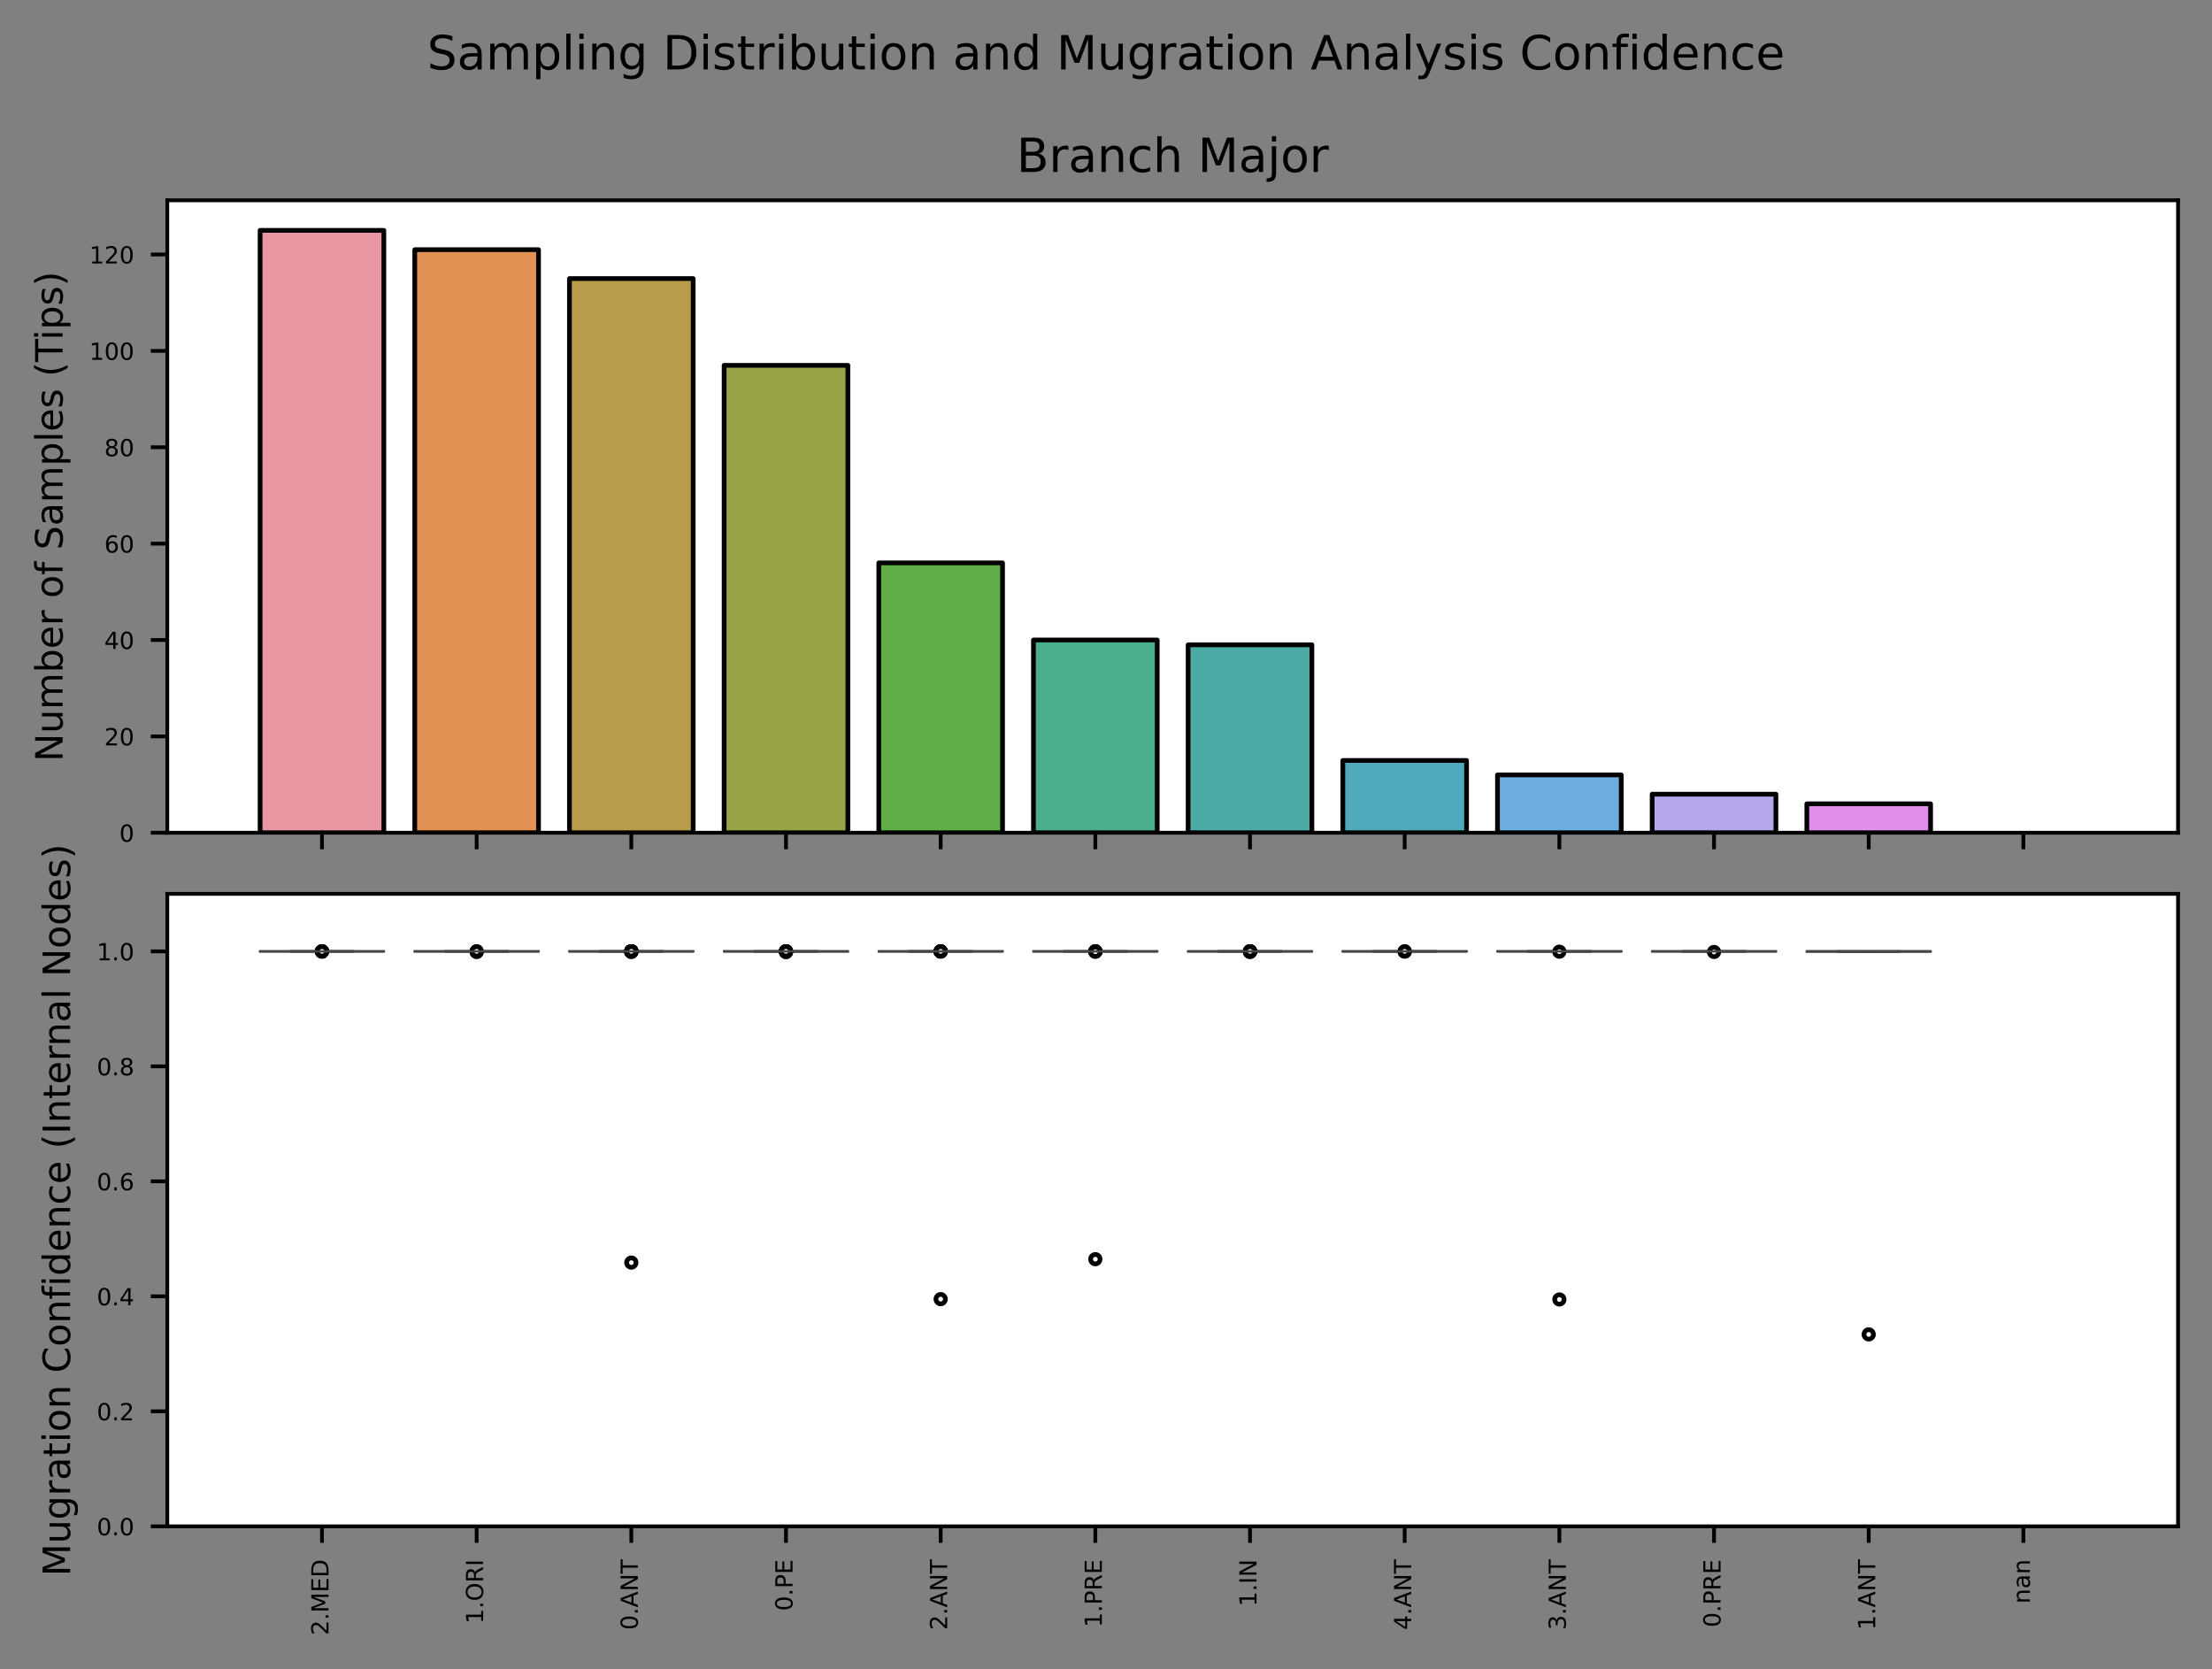 <?xml version="1.0" encoding="utf-8" standalone="no"?>
<!DOCTYPE svg PUBLIC "-//W3C//DTD SVG 1.1//EN"
  "http://www.w3.org/Graphics/SVG/1.1/DTD/svg11.dtd">
<!-- Created with matplotlib (https://matplotlib.org/) -->
<svg height="354pt" version="1.1" viewBox="0 0 469.2 354" width="469.2pt" xmlns="http://www.w3.org/2000/svg" xmlns:xlink="http://www.w3.org/1999/xlink">
 <rect x="0" y="0" width="469.2" height="354" fill="#808080" stroke="none"/>
 <defs>
  <style type="text/css">*{stroke-linecap:butt;stroke-linejoin:round;}</style>
 </defs>
 <g id="figure_1">
  <g id="patch_1">
   <path d="M 0 354
L 469.2 354
L 469.2 0
L 0 0
z
" style="fill:none;"/>
  </g>
  <g id="axes_1">
   <g id="patch_2">
    <path d="M 35.486 176.613
L 462 176.613
L 462 42.478
L 35.486 42.478
z
" style="fill:#ffffff;"/>
   </g>
   <g id="patch_3">
    <path clip-path="url(#pf590597c85)" d="M 55.171 176.613
L 81.418 176.613
L 81.418 48.865
L 55.171 48.865
z
" style="fill:#ea96a3;stroke:#000000;stroke-linejoin:miter;"/>
   </g>
   <g id="patch_4">
    <path clip-path="url(#pf590597c85)" d="M 87.98 176.613
L 114.227 176.613
L 114.227 52.953
L 87.98 52.953
z
" style="fill:#e19153;stroke:#000000;stroke-linejoin:miter;"/>
   </g>
   <g id="patch_5">
    <path clip-path="url(#pf590597c85)" d="M 120.789 176.613
L 147.036 176.613
L 147.036 59.085
L 120.789 59.085
z
" style="fill:#b89c49;stroke:#000000;stroke-linejoin:miter;"/>
   </g>
   <g id="patch_6">
    <path clip-path="url(#pf590597c85)" d="M 153.598 176.613
L 179.845 176.613
L 179.845 77.481
L 153.598 77.481
z
" style="fill:#98a246;stroke:#000000;stroke-linejoin:miter;"/>
   </g>
   <g id="patch_7">
    <path clip-path="url(#pf590597c85)" d="M 186.406 176.613
L 212.653 176.613
L 212.653 119.382
L 186.406 119.382
z
" style="fill:#60ae47;stroke:#000000;stroke-linejoin:miter;"/>
   </g>
   <g id="patch_8">
    <path clip-path="url(#pf590597c85)" d="M 219.215 176.613
L 245.462 176.613
L 245.462 135.734
L 219.215 135.734
z
" style="fill:#4aae8a;stroke:#000000;stroke-linejoin:miter;"/>
   </g>
   <g id="patch_9">
    <path clip-path="url(#pf590597c85)" d="M 252.024 176.613
L 278.271 176.613
L 278.271 136.756
L 252.024 136.756
z
" style="fill:#4baba4;stroke:#000000;stroke-linejoin:miter;"/>
   </g>
   <g id="patch_10">
    <path clip-path="url(#pf590597c85)" d="M 284.832 176.613
L 311.079 176.613
L 311.079 161.284
L 284.832 161.284
z
" style="fill:#4fabbc;stroke:#000000;stroke-linejoin:miter;"/>
   </g>
   <g id="patch_11">
    <path clip-path="url(#pf590597c85)" d="M 317.641 176.613
L 343.888 176.613
L 343.888 164.35
L 317.641 164.35
z
" style="fill:#6daee2;stroke:#000000;stroke-linejoin:miter;"/>
   </g>
   <g id="patch_12">
    <path clip-path="url(#pf590597c85)" d="M 350.45 176.613
L 376.697 176.613
L 376.697 168.438
L 350.45 168.438
z
" style="fill:#b6a8eb;stroke:#000000;stroke-linejoin:miter;"/>
   </g>
   <g id="patch_13">
    <path clip-path="url(#pf590597c85)" d="M 383.259 176.613
L 409.506 176.613
L 409.506 170.481
L 383.259 170.481
z
" style="fill:#df8fe7;stroke:#000000;stroke-linejoin:miter;"/>
   </g>
   <g id="patch_14">
    <path clip-path="url(#pf590597c85)" d="M 0 0
z
" style="fill:#e890c6;stroke:#000000;stroke-linejoin:miter;"/>
   </g>
   <g id="matplotlib.axis_1">
    <g id="xtick_1">
     <g id="line2d_1">
      <defs>
       <path d="M 0 0
L 0 3.5
" id="m310355a947" style="stroke:#000000;stroke-width:0.8;"/>
      </defs>
      <g>
       <use style="stroke:#000000;stroke-width:0.8;" x="68.295" xlink:href="#m310355a947" y="176.613"/>
      </g>
     </g>
    </g>
    <g id="xtick_2">
     <g id="line2d_2">
      <g>
       <use style="stroke:#000000;stroke-width:0.8;" x="101.104" xlink:href="#m310355a947" y="176.613"/>
      </g>
     </g>
    </g>
    <g id="xtick_3">
     <g id="line2d_3">
      <g>
       <use style="stroke:#000000;stroke-width:0.8;" x="133.912" xlink:href="#m310355a947" y="176.613"/>
      </g>
     </g>
    </g>
    <g id="xtick_4">
     <g id="line2d_4">
      <g>
       <use style="stroke:#000000;stroke-width:0.8;" x="166.721" xlink:href="#m310355a947" y="176.613"/>
      </g>
     </g>
    </g>
    <g id="xtick_5">
     <g id="line2d_5">
      <g>
       <use style="stroke:#000000;stroke-width:0.8;" x="199.53" xlink:href="#m310355a947" y="176.613"/>
      </g>
     </g>
    </g>
    <g id="xtick_6">
     <g id="line2d_6">
      <g>
       <use style="stroke:#000000;stroke-width:0.8;" x="232.339" xlink:href="#m310355a947" y="176.613"/>
      </g>
     </g>
    </g>
    <g id="xtick_7">
     <g id="line2d_7">
      <g>
       <use style="stroke:#000000;stroke-width:0.8;" x="265.147" xlink:href="#m310355a947" y="176.613"/>
      </g>
     </g>
    </g>
    <g id="xtick_8">
     <g id="line2d_8">
      <g>
       <use style="stroke:#000000;stroke-width:0.8;" x="297.956" xlink:href="#m310355a947" y="176.613"/>
      </g>
     </g>
    </g>
    <g id="xtick_9">
     <g id="line2d_9">
      <g>
       <use style="stroke:#000000;stroke-width:0.8;" x="330.765" xlink:href="#m310355a947" y="176.613"/>
      </g>
     </g>
    </g>
    <g id="xtick_10">
     <g id="line2d_10">
      <g>
       <use style="stroke:#000000;stroke-width:0.8;" x="363.573" xlink:href="#m310355a947" y="176.613"/>
      </g>
     </g>
    </g>
    <g id="xtick_11">
     <g id="line2d_11">
      <g>
       <use style="stroke:#000000;stroke-width:0.8;" x="396.382" xlink:href="#m310355a947" y="176.613"/>
      </g>
     </g>
    </g>
    <g id="xtick_12">
     <g id="line2d_12">
      <g>
       <use style="stroke:#000000;stroke-width:0.8;" x="429.191" xlink:href="#m310355a947" y="176.613"/>
      </g>
     </g>
    </g>
   </g>
   <g id="matplotlib.axis_2">
    <g id="ytick_1">
     <g id="line2d_13">
      <defs>
       <path d="M 0 0
L -3.5 0
" id="m5e775ee27d" style="stroke:#000000;stroke-width:0.8;"/>
      </defs>
      <g>
       <use style="stroke:#000000;stroke-width:0.8;" x="35.486" xlink:href="#m5e775ee27d" y="176.613"/>
      </g>
     </g>
     <g id="text_1">
      <!-- 0 -->
      <g transform="translate(25.305 178.513)scale(0.05 -0.05)">
       <defs>
        <path d="M 31.781 66.406
Q 24.172 66.406 20.328 58.906
Q 16.5 51.422 16.5 36.375
Q 16.5 21.391 20.328 13.891
Q 24.172 6.391 31.781 6.391
Q 39.453 6.391 43.281 13.891
Q 47.125 21.391 47.125 36.375
Q 47.125 51.422 43.281 58.906
Q 39.453 66.406 31.781 66.406
z
M 31.781 74.219
Q 44.047 74.219 50.516 64.516
Q 56.984 54.828 56.984 36.375
Q 56.984 17.969 50.516 8.266
Q 44.047 -1.422 31.781 -1.422
Q 19.531 -1.422 13.062 8.266
Q 6.594 17.969 6.594 36.375
Q 6.594 54.828 13.062 64.516
Q 19.531 74.219 31.781 74.219
z
" id="DejaVuSans-48"/>
       </defs>
       <use xlink:href="#DejaVuSans-48"/>
      </g>
     </g>
    </g>
    <g id="ytick_2">
     <g id="line2d_14">
      <g>
       <use style="stroke:#000000;stroke-width:0.8;" x="35.486" xlink:href="#m5e775ee27d" y="156.174"/>
      </g>
     </g>
     <g id="text_2">
      <!-- 20 -->
      <g transform="translate(22.124 158.073)scale(0.05 -0.05)">
       <defs>
        <path d="M 19.188 8.297
L 53.609 8.297
L 53.609 0
L 7.328 0
L 7.328 8.297
Q 12.938 14.109 22.625 23.891
Q 32.328 33.688 34.812 36.531
Q 39.547 41.844 41.422 45.531
Q 43.312 49.219 43.312 52.781
Q 43.312 58.594 39.234 62.25
Q 35.156 65.922 28.609 65.922
Q 23.969 65.922 18.812 64.312
Q 13.672 62.703 7.812 59.422
L 7.812 69.391
Q 13.766 71.781 18.938 73
Q 24.125 74.219 28.422 74.219
Q 39.75 74.219 46.484 68.547
Q 53.219 62.891 53.219 53.422
Q 53.219 48.922 51.531 44.891
Q 49.859 40.875 45.406 35.406
Q 44.188 33.984 37.641 27.219
Q 31.109 20.453 19.188 8.297
z
" id="DejaVuSans-50"/>
       </defs>
       <use xlink:href="#DejaVuSans-50"/>
       <use x="63.623" xlink:href="#DejaVuSans-48"/>
      </g>
     </g>
    </g>
    <g id="ytick_3">
     <g id="line2d_15">
      <g>
       <use style="stroke:#000000;stroke-width:0.8;" x="35.486" xlink:href="#m5e775ee27d" y="135.734"/>
      </g>
     </g>
     <g id="text_3">
      <!-- 40 -->
      <g transform="translate(22.124 137.634)scale(0.05 -0.05)">
       <defs>
        <path d="M 37.797 64.312
L 12.891 25.391
L 37.797 25.391
z
M 35.203 72.906
L 47.609 72.906
L 47.609 25.391
L 58.016 25.391
L 58.016 17.188
L 47.609 17.188
L 47.609 0
L 37.797 0
L 37.797 17.188
L 4.891 17.188
L 4.891 26.703
z
" id="DejaVuSans-52"/>
       </defs>
       <use xlink:href="#DejaVuSans-52"/>
       <use x="63.623" xlink:href="#DejaVuSans-48"/>
      </g>
     </g>
    </g>
    <g id="ytick_4">
     <g id="line2d_16">
      <g>
       <use style="stroke:#000000;stroke-width:0.8;" x="35.486" xlink:href="#m5e775ee27d" y="115.294"/>
      </g>
     </g>
     <g id="text_4">
      <!-- 60 -->
      <g transform="translate(22.124 117.194)scale(0.05 -0.05)">
       <defs>
        <path d="M 33.016 40.375
Q 26.375 40.375 22.484 35.828
Q 18.609 31.297 18.609 23.391
Q 18.609 15.531 22.484 10.953
Q 26.375 6.391 33.016 6.391
Q 39.656 6.391 43.531 10.953
Q 47.406 15.531 47.406 23.391
Q 47.406 31.297 43.531 35.828
Q 39.656 40.375 33.016 40.375
z
M 52.594 71.297
L 52.594 62.312
Q 48.875 64.062 45.094 64.984
Q 41.312 65.922 37.594 65.922
Q 27.828 65.922 22.672 59.328
Q 17.531 52.734 16.797 39.406
Q 19.672 43.656 24.016 45.922
Q 28.375 48.188 33.594 48.188
Q 44.578 48.188 50.953 41.516
Q 57.328 34.859 57.328 23.391
Q 57.328 12.156 50.688 5.359
Q 44.047 -1.422 33.016 -1.422
Q 20.359 -1.422 13.672 8.266
Q 6.984 17.969 6.984 36.375
Q 6.984 53.656 15.188 63.938
Q 23.391 74.219 37.203 74.219
Q 40.922 74.219 44.703 73.484
Q 48.484 72.75 52.594 71.297
z
" id="DejaVuSans-54"/>
       </defs>
       <use xlink:href="#DejaVuSans-54"/>
       <use x="63.623" xlink:href="#DejaVuSans-48"/>
      </g>
     </g>
    </g>
    <g id="ytick_5">
     <g id="line2d_17">
      <g>
       <use style="stroke:#000000;stroke-width:0.8;" x="35.486" xlink:href="#m5e775ee27d" y="94.854"/>
      </g>
     </g>
     <g id="text_5">
      <!-- 80 -->
      <g transform="translate(22.124 96.754)scale(0.05 -0.05)">
       <defs>
        <path d="M 31.781 34.625
Q 24.75 34.625 20.719 30.859
Q 16.703 27.094 16.703 20.516
Q 16.703 13.922 20.719 10.156
Q 24.75 6.391 31.781 6.391
Q 38.812 6.391 42.859 10.172
Q 46.922 13.969 46.922 20.516
Q 46.922 27.094 42.891 30.859
Q 38.875 34.625 31.781 34.625
z
M 21.922 38.812
Q 15.578 40.375 12.031 44.719
Q 8.5 49.078 8.5 55.328
Q 8.5 64.062 14.719 69.141
Q 20.953 74.219 31.781 74.219
Q 42.672 74.219 48.875 69.141
Q 55.078 64.062 55.078 55.328
Q 55.078 49.078 51.531 44.719
Q 48 40.375 41.703 38.812
Q 48.828 37.156 52.797 32.312
Q 56.781 27.484 56.781 20.516
Q 56.781 9.906 50.312 4.234
Q 43.844 -1.422 31.781 -1.422
Q 19.734 -1.422 13.25 4.234
Q 6.781 9.906 6.781 20.516
Q 6.781 27.484 10.781 32.312
Q 14.797 37.156 21.922 38.812
z
M 18.312 54.391
Q 18.312 48.734 21.844 45.562
Q 25.391 42.391 31.781 42.391
Q 38.141 42.391 41.719 45.562
Q 45.312 48.734 45.312 54.391
Q 45.312 60.062 41.719 63.234
Q 38.141 66.406 31.781 66.406
Q 25.391 66.406 21.844 63.234
Q 18.312 60.062 18.312 54.391
z
" id="DejaVuSans-56"/>
       </defs>
       <use xlink:href="#DejaVuSans-56"/>
       <use x="63.623" xlink:href="#DejaVuSans-48"/>
      </g>
     </g>
    </g>
    <g id="ytick_6">
     <g id="line2d_18">
      <g>
       <use style="stroke:#000000;stroke-width:0.8;" x="35.486" xlink:href="#m5e775ee27d" y="74.415"/>
      </g>
     </g>
     <g id="text_6">
      <!-- 100 -->
      <g transform="translate(18.942 76.314)scale(0.05 -0.05)">
       <defs>
        <path d="M 12.406 8.297
L 28.516 8.297
L 28.516 63.922
L 10.984 60.406
L 10.984 69.391
L 28.422 72.906
L 38.281 72.906
L 38.281 8.297
L 54.391 8.297
L 54.391 0
L 12.406 0
z
" id="DejaVuSans-49"/>
       </defs>
       <use xlink:href="#DejaVuSans-49"/>
       <use x="63.623" xlink:href="#DejaVuSans-48"/>
       <use x="127.246" xlink:href="#DejaVuSans-48"/>
      </g>
     </g>
    </g>
    <g id="ytick_7">
     <g id="line2d_19">
      <g>
       <use style="stroke:#000000;stroke-width:0.8;" x="35.486" xlink:href="#m5e775ee27d" y="53.975"/>
      </g>
     </g>
     <g id="text_7">
      <!-- 120 -->
      <g transform="translate(18.942 55.874)scale(0.05 -0.05)">
       <use xlink:href="#DejaVuSans-49"/>
       <use x="63.623" xlink:href="#DejaVuSans-50"/>
       <use x="127.246" xlink:href="#DejaVuSans-48"/>
      </g>
     </g>
    </g>
    <g id="text_8">
     <!-- Number of Samples (Tips) -->
     <g transform="translate(13.279 161.54)rotate(-90)scale(0.08 -0.08)">
      <defs>
       <path d="M 9.812 72.906
L 23.094 72.906
L 55.422 11.922
L 55.422 72.906
L 64.984 72.906
L 64.984 0
L 51.703 0
L 19.391 60.984
L 19.391 0
L 9.812 0
z
" id="DejaVuSans-78"/>
       <path d="M 8.5 21.578
L 8.5 54.688
L 17.484 54.688
L 17.484 21.922
Q 17.484 14.156 20.5 10.266
Q 23.531 6.391 29.594 6.391
Q 36.859 6.391 41.078 11.031
Q 45.312 15.672 45.312 23.688
L 45.312 54.688
L 54.297 54.688
L 54.297 0
L 45.312 0
L 45.312 8.406
Q 42.047 3.422 37.719 1
Q 33.406 -1.422 27.688 -1.422
Q 18.266 -1.422 13.375 4.438
Q 8.5 10.297 8.5 21.578
z
M 31.109 56
z
" id="DejaVuSans-117"/>
       <path d="M 52 44.188
Q 55.375 50.25 60.062 53.125
Q 64.75 56 71.094 56
Q 79.641 56 84.281 50.016
Q 88.922 44.047 88.922 33.016
L 88.922 0
L 79.891 0
L 79.891 32.719
Q 79.891 40.578 77.094 44.375
Q 74.312 48.188 68.609 48.188
Q 61.625 48.188 57.562 43.547
Q 53.516 38.922 53.516 30.906
L 53.516 0
L 44.484 0
L 44.484 32.719
Q 44.484 40.625 41.703 44.406
Q 38.922 48.188 33.109 48.188
Q 26.219 48.188 22.156 43.531
Q 18.109 38.875 18.109 30.906
L 18.109 0
L 9.078 0
L 9.078 54.688
L 18.109 54.688
L 18.109 46.188
Q 21.188 51.219 25.484 53.609
Q 29.781 56 35.688 56
Q 41.656 56 45.828 52.969
Q 50 49.953 52 44.188
z
" id="DejaVuSans-109"/>
       <path d="M 48.688 27.297
Q 48.688 37.203 44.609 42.844
Q 40.531 48.484 33.406 48.484
Q 26.266 48.484 22.188 42.844
Q 18.109 37.203 18.109 27.297
Q 18.109 17.391 22.188 11.75
Q 26.266 6.109 33.406 6.109
Q 40.531 6.109 44.609 11.75
Q 48.688 17.391 48.688 27.297
z
M 18.109 46.391
Q 20.953 51.266 25.266 53.625
Q 29.594 56 35.594 56
Q 45.562 56 51.781 48.094
Q 58.016 40.188 58.016 27.297
Q 58.016 14.406 51.781 6.484
Q 45.562 -1.422 35.594 -1.422
Q 29.594 -1.422 25.266 0.953
Q 20.953 3.328 18.109 8.203
L 18.109 0
L 9.078 0
L 9.078 75.984
L 18.109 75.984
z
" id="DejaVuSans-98"/>
       <path d="M 56.203 29.594
L 56.203 25.203
L 14.891 25.203
Q 15.484 15.922 20.484 11.062
Q 25.484 6.203 34.422 6.203
Q 39.594 6.203 44.453 7.469
Q 49.312 8.734 54.109 11.281
L 54.109 2.781
Q 49.266 0.734 44.188 -0.344
Q 39.109 -1.422 33.891 -1.422
Q 20.797 -1.422 13.156 6.188
Q 5.516 13.812 5.516 26.812
Q 5.516 40.234 12.766 48.109
Q 20.016 56 32.328 56
Q 43.359 56 49.781 48.891
Q 56.203 41.797 56.203 29.594
z
M 47.219 32.234
Q 47.125 39.594 43.094 43.984
Q 39.062 48.391 32.422 48.391
Q 24.906 48.391 20.391 44.141
Q 15.875 39.891 15.188 32.172
z
" id="DejaVuSans-101"/>
       <path d="M 41.109 46.297
Q 39.594 47.172 37.812 47.578
Q 36.031 48 33.891 48
Q 26.266 48 22.188 43.047
Q 18.109 38.094 18.109 28.812
L 18.109 0
L 9.078 0
L 9.078 54.688
L 18.109 54.688
L 18.109 46.188
Q 20.953 51.172 25.484 53.578
Q 30.031 56 36.531 56
Q 37.453 56 38.578 55.875
Q 39.703 55.766 41.062 55.516
z
" id="DejaVuSans-114"/>
       <path id="DejaVuSans-32"/>
       <path d="M 30.609 48.391
Q 23.391 48.391 19.188 42.75
Q 14.984 37.109 14.984 27.297
Q 14.984 17.484 19.156 11.844
Q 23.344 6.203 30.609 6.203
Q 37.797 6.203 41.984 11.859
Q 46.188 17.531 46.188 27.297
Q 46.188 37.016 41.984 42.703
Q 37.797 48.391 30.609 48.391
z
M 30.609 56
Q 42.328 56 49.016 48.375
Q 55.719 40.766 55.719 27.297
Q 55.719 13.875 49.016 6.219
Q 42.328 -1.422 30.609 -1.422
Q 18.844 -1.422 12.172 6.219
Q 5.516 13.875 5.516 27.297
Q 5.516 40.766 12.172 48.375
Q 18.844 56 30.609 56
z
" id="DejaVuSans-111"/>
       <path d="M 37.109 75.984
L 37.109 68.5
L 28.516 68.5
Q 23.688 68.5 21.797 66.547
Q 19.922 64.594 19.922 59.516
L 19.922 54.688
L 34.719 54.688
L 34.719 47.703
L 19.922 47.703
L 19.922 0
L 10.891 0
L 10.891 47.703
L 2.297 47.703
L 2.297 54.688
L 10.891 54.688
L 10.891 58.5
Q 10.891 67.625 15.141 71.797
Q 19.391 75.984 28.609 75.984
z
" id="DejaVuSans-102"/>
       <path d="M 53.516 70.516
L 53.516 60.891
Q 47.906 63.578 42.922 64.891
Q 37.938 66.219 33.297 66.219
Q 25.25 66.219 20.875 63.094
Q 16.5 59.969 16.5 54.203
Q 16.5 49.359 19.406 46.891
Q 22.312 44.438 30.422 42.922
L 36.375 41.703
Q 47.406 39.594 52.656 34.297
Q 57.906 29 57.906 20.125
Q 57.906 9.516 50.797 4.047
Q 43.703 -1.422 29.984 -1.422
Q 24.812 -1.422 18.969 -0.25
Q 13.141 0.922 6.891 3.219
L 6.891 13.375
Q 12.891 10.016 18.656 8.297
Q 24.422 6.594 29.984 6.594
Q 38.422 6.594 43.016 9.906
Q 47.609 13.234 47.609 19.391
Q 47.609 24.75 44.312 27.781
Q 41.016 30.812 33.5 32.328
L 27.484 33.5
Q 16.453 35.688 11.516 40.375
Q 6.594 45.062 6.594 53.422
Q 6.594 63.094 13.406 68.656
Q 20.219 74.219 32.172 74.219
Q 37.312 74.219 42.625 73.281
Q 47.953 72.359 53.516 70.516
z
" id="DejaVuSans-83"/>
       <path d="M 34.281 27.484
Q 23.391 27.484 19.188 25
Q 14.984 22.516 14.984 16.5
Q 14.984 11.719 18.141 8.906
Q 21.297 6.109 26.703 6.109
Q 34.188 6.109 38.703 11.406
Q 43.219 16.703 43.219 25.484
L 43.219 27.484
z
M 52.203 31.203
L 52.203 0
L 43.219 0
L 43.219 8.297
Q 40.141 3.328 35.547 0.953
Q 30.953 -1.422 24.312 -1.422
Q 15.922 -1.422 10.953 3.297
Q 6 8.016 6 15.922
Q 6 25.141 12.172 29.828
Q 18.359 34.516 30.609 34.516
L 43.219 34.516
L 43.219 35.406
Q 43.219 41.609 39.141 45
Q 35.062 48.391 27.688 48.391
Q 23 48.391 18.547 47.266
Q 14.109 46.141 10.016 43.891
L 10.016 52.203
Q 14.938 54.109 19.578 55.047
Q 24.219 56 28.609 56
Q 40.484 56 46.344 49.844
Q 52.203 43.703 52.203 31.203
z
" id="DejaVuSans-97"/>
       <path d="M 18.109 8.203
L 18.109 -20.797
L 9.078 -20.797
L 9.078 54.688
L 18.109 54.688
L 18.109 46.391
Q 20.953 51.266 25.266 53.625
Q 29.594 56 35.594 56
Q 45.562 56 51.781 48.094
Q 58.016 40.188 58.016 27.297
Q 58.016 14.406 51.781 6.484
Q 45.562 -1.422 35.594 -1.422
Q 29.594 -1.422 25.266 0.953
Q 20.953 3.328 18.109 8.203
z
M 48.688 27.297
Q 48.688 37.203 44.609 42.844
Q 40.531 48.484 33.406 48.484
Q 26.266 48.484 22.188 42.844
Q 18.109 37.203 18.109 27.297
Q 18.109 17.391 22.188 11.75
Q 26.266 6.109 33.406 6.109
Q 40.531 6.109 44.609 11.75
Q 48.688 17.391 48.688 27.297
z
" id="DejaVuSans-112"/>
       <path d="M 9.422 75.984
L 18.406 75.984
L 18.406 0
L 9.422 0
z
" id="DejaVuSans-108"/>
       <path d="M 44.281 53.078
L 44.281 44.578
Q 40.484 46.531 36.375 47.5
Q 32.281 48.484 27.875 48.484
Q 21.188 48.484 17.844 46.438
Q 14.5 44.391 14.5 40.281
Q 14.5 37.156 16.891 35.375
Q 19.281 33.594 26.516 31.984
L 29.594 31.297
Q 39.156 29.25 43.188 25.516
Q 47.219 21.781 47.219 15.094
Q 47.219 7.469 41.188 3.016
Q 35.156 -1.422 24.609 -1.422
Q 20.219 -1.422 15.453 -0.562
Q 10.688 0.297 5.422 2
L 5.422 11.281
Q 10.406 8.688 15.234 7.391
Q 20.062 6.109 24.812 6.109
Q 31.156 6.109 34.562 8.281
Q 37.984 10.453 37.984 14.406
Q 37.984 18.062 35.516 20.016
Q 33.062 21.969 24.703 23.781
L 21.578 24.516
Q 13.234 26.266 9.516 29.906
Q 5.812 33.547 5.812 39.891
Q 5.812 47.609 11.281 51.797
Q 16.75 56 26.812 56
Q 31.781 56 36.172 55.266
Q 40.578 54.547 44.281 53.078
z
" id="DejaVuSans-115"/>
       <path d="M 31 75.875
Q 24.469 64.656 21.281 53.656
Q 18.109 42.672 18.109 31.391
Q 18.109 20.125 21.312 9.062
Q 24.516 -2 31 -13.188
L 23.188 -13.188
Q 15.875 -1.703 12.234 9.375
Q 8.594 20.453 8.594 31.391
Q 8.594 42.281 12.203 53.312
Q 15.828 64.359 23.188 75.875
z
" id="DejaVuSans-40"/>
       <path d="M -0.297 72.906
L 61.375 72.906
L 61.375 64.594
L 35.5 64.594
L 35.5 0
L 25.594 0
L 25.594 64.594
L -0.297 64.594
z
" id="DejaVuSans-84"/>
       <path d="M 9.422 54.688
L 18.406 54.688
L 18.406 0
L 9.422 0
z
M 9.422 75.984
L 18.406 75.984
L 18.406 64.594
L 9.422 64.594
z
" id="DejaVuSans-105"/>
       <path d="M 8.016 75.875
L 15.828 75.875
Q 23.141 64.359 26.781 53.312
Q 30.422 42.281 30.422 31.391
Q 30.422 20.453 26.781 9.375
Q 23.141 -1.703 15.828 -13.188
L 8.016 -13.188
Q 14.5 -2 17.703 9.062
Q 20.906 20.125 20.906 31.391
Q 20.906 42.672 17.703 53.656
Q 14.5 64.656 8.016 75.875
z
" id="DejaVuSans-41"/>
      </defs>
      <use xlink:href="#DejaVuSans-78"/>
      <use x="74.805" xlink:href="#DejaVuSans-117"/>
      <use x="138.184" xlink:href="#DejaVuSans-109"/>
      <use x="235.596" xlink:href="#DejaVuSans-98"/>
      <use x="299.072" xlink:href="#DejaVuSans-101"/>
      <use x="360.596" xlink:href="#DejaVuSans-114"/>
      <use x="401.709" xlink:href="#DejaVuSans-32"/>
      <use x="433.496" xlink:href="#DejaVuSans-111"/>
      <use x="494.678" xlink:href="#DejaVuSans-102"/>
      <use x="529.883" xlink:href="#DejaVuSans-32"/>
      <use x="561.67" xlink:href="#DejaVuSans-83"/>
      <use x="625.146" xlink:href="#DejaVuSans-97"/>
      <use x="686.426" xlink:href="#DejaVuSans-109"/>
      <use x="783.838" xlink:href="#DejaVuSans-112"/>
      <use x="847.314" xlink:href="#DejaVuSans-108"/>
      <use x="875.098" xlink:href="#DejaVuSans-101"/>
      <use x="936.621" xlink:href="#DejaVuSans-115"/>
      <use x="988.721" xlink:href="#DejaVuSans-32"/>
      <use x="1020.508" xlink:href="#DejaVuSans-40"/>
      <use x="1059.521" xlink:href="#DejaVuSans-84"/>
      <use x="1117.48" xlink:href="#DejaVuSans-105"/>
      <use x="1145.264" xlink:href="#DejaVuSans-112"/>
      <use x="1208.74" xlink:href="#DejaVuSans-115"/>
      <use x="1260.84" xlink:href="#DejaVuSans-41"/>
     </g>
    </g>
   </g>
   <g id="patch_15">
    <path d="M 35.486 176.613
L 35.486 42.478
" style="fill:none;stroke:#000000;stroke-linecap:square;stroke-linejoin:miter;stroke-width:0.8;"/>
   </g>
   <g id="patch_16">
    <path d="M 462 176.613
L 462 42.478
" style="fill:none;stroke:#000000;stroke-linecap:square;stroke-linejoin:miter;stroke-width:0.8;"/>
   </g>
   <g id="patch_17">
    <path d="M 35.486 176.613
L 462 176.613
" style="fill:none;stroke:#000000;stroke-linecap:square;stroke-linejoin:miter;stroke-width:0.8;"/>
   </g>
   <g id="patch_18">
    <path d="M 35.486 42.478
L 462 42.478
" style="fill:none;stroke:#000000;stroke-linecap:square;stroke-linejoin:miter;stroke-width:0.8;"/>
   </g>
   <g id="text_9">
    <!-- Branch Major -->
    <g transform="translate(215.635 36.478)scale(0.1 -0.1)">
     <defs>
      <path d="M 19.672 34.812
L 19.672 8.109
L 35.5 8.109
Q 43.453 8.109 47.281 11.406
Q 51.125 14.703 51.125 21.484
Q 51.125 28.328 47.281 31.562
Q 43.453 34.812 35.5 34.812
z
M 19.672 64.797
L 19.672 42.828
L 34.281 42.828
Q 41.5 42.828 45.031 45.531
Q 48.578 48.25 48.578 53.812
Q 48.578 59.328 45.031 62.062
Q 41.5 64.797 34.281 64.797
z
M 9.812 72.906
L 35.016 72.906
Q 46.297 72.906 52.391 68.219
Q 58.5 63.531 58.5 54.891
Q 58.5 48.188 55.375 44.234
Q 52.25 40.281 46.188 39.312
Q 53.469 37.75 57.5 32.781
Q 61.531 27.828 61.531 20.406
Q 61.531 10.641 54.891 5.312
Q 48.25 0 35.984 0
L 9.812 0
z
" id="DejaVuSans-66"/>
      <path d="M 54.891 33.016
L 54.891 0
L 45.906 0
L 45.906 32.719
Q 45.906 40.484 42.875 44.328
Q 39.844 48.188 33.797 48.188
Q 26.516 48.188 22.312 43.547
Q 18.109 38.922 18.109 30.906
L 18.109 0
L 9.078 0
L 9.078 54.688
L 18.109 54.688
L 18.109 46.188
Q 21.344 51.125 25.703 53.562
Q 30.078 56 35.797 56
Q 45.219 56 50.047 50.172
Q 54.891 44.344 54.891 33.016
z
" id="DejaVuSans-110"/>
      <path d="M 48.781 52.594
L 48.781 44.188
Q 44.969 46.297 41.141 47.344
Q 37.312 48.391 33.406 48.391
Q 24.656 48.391 19.812 42.844
Q 14.984 37.312 14.984 27.297
Q 14.984 17.281 19.812 11.734
Q 24.656 6.203 33.406 6.203
Q 37.312 6.203 41.141 7.25
Q 44.969 8.297 48.781 10.406
L 48.781 2.094
Q 45.016 0.344 40.984 -0.531
Q 36.969 -1.422 32.422 -1.422
Q 20.062 -1.422 12.781 6.344
Q 5.516 14.109 5.516 27.297
Q 5.516 40.672 12.859 48.328
Q 20.219 56 33.016 56
Q 37.156 56 41.109 55.141
Q 45.062 54.297 48.781 52.594
z
" id="DejaVuSans-99"/>
      <path d="M 54.891 33.016
L 54.891 0
L 45.906 0
L 45.906 32.719
Q 45.906 40.484 42.875 44.328
Q 39.844 48.188 33.797 48.188
Q 26.516 48.188 22.312 43.547
Q 18.109 38.922 18.109 30.906
L 18.109 0
L 9.078 0
L 9.078 75.984
L 18.109 75.984
L 18.109 46.188
Q 21.344 51.125 25.703 53.562
Q 30.078 56 35.797 56
Q 45.219 56 50.047 50.172
Q 54.891 44.344 54.891 33.016
z
" id="DejaVuSans-104"/>
      <path d="M 9.812 72.906
L 24.516 72.906
L 43.109 23.297
L 61.812 72.906
L 76.516 72.906
L 76.516 0
L 66.891 0
L 66.891 64.016
L 48.094 14.016
L 38.188 14.016
L 19.391 64.016
L 19.391 0
L 9.812 0
z
" id="DejaVuSans-77"/>
      <path d="M 9.422 54.688
L 18.406 54.688
L 18.406 -0.984
Q 18.406 -11.422 14.422 -16.109
Q 10.453 -20.797 1.609 -20.797
L -1.812 -20.797
L -1.812 -13.188
L 0.594 -13.188
Q 5.719 -13.188 7.562 -10.812
Q 9.422 -8.453 9.422 -0.984
z
M 9.422 75.984
L 18.406 75.984
L 18.406 64.594
L 9.422 64.594
z
" id="DejaVuSans-106"/>
     </defs>
     <use xlink:href="#DejaVuSans-66"/>
     <use x="68.604" xlink:href="#DejaVuSans-114"/>
     <use x="109.717" xlink:href="#DejaVuSans-97"/>
     <use x="170.996" xlink:href="#DejaVuSans-110"/>
     <use x="234.375" xlink:href="#DejaVuSans-99"/>
     <use x="289.355" xlink:href="#DejaVuSans-104"/>
     <use x="352.734" xlink:href="#DejaVuSans-32"/>
     <use x="384.521" xlink:href="#DejaVuSans-77"/>
     <use x="470.801" xlink:href="#DejaVuSans-97"/>
     <use x="532.08" xlink:href="#DejaVuSans-106"/>
     <use x="559.863" xlink:href="#DejaVuSans-111"/>
     <use x="621.045" xlink:href="#DejaVuSans-114"/>
    </g>
   </g>
  </g>
  <g id="axes_2">
   <g id="patch_19">
    <path d="M 35.486 323.706
L 462 323.706
L 462 189.57
L 35.486 189.57
z
" style="fill:#ffffff;"/>
   </g>
   <g id="patch_20">
    <path clip-path="url(#pac42df133e)" d="M 55.171 201.764
L 81.418 201.764
L 81.418 201.764
L 55.171 201.764
L 55.171 201.764
z
" style="fill:#ea96a3;stroke:#464646;stroke-linejoin:miter;stroke-width:0.5;"/>
   </g>
   <g id="patch_21">
    <path clip-path="url(#pac42df133e)" d="M 87.98 201.764
L 114.227 201.764
L 114.227 201.764
L 87.98 201.764
L 87.98 201.764
z
" style="fill:#e19153;stroke:#464646;stroke-linejoin:miter;stroke-width:0.5;"/>
   </g>
   <g id="patch_22">
    <path clip-path="url(#pac42df133e)" d="M 120.789 201.764
L 147.036 201.764
L 147.036 201.764
L 120.789 201.764
L 120.789 201.764
z
" style="fill:#b89c49;stroke:#464646;stroke-linejoin:miter;stroke-width:0.5;"/>
   </g>
   <g id="patch_23">
    <path clip-path="url(#pac42df133e)" d="M 153.598 201.764
L 179.845 201.764
L 179.845 201.764
L 153.598 201.764
L 153.598 201.764
z
" style="fill:#98a246;stroke:#464646;stroke-linejoin:miter;stroke-width:0.5;"/>
   </g>
   <g id="patch_24">
    <path clip-path="url(#pac42df133e)" d="M 186.406 201.764
L 212.653 201.764
L 212.653 201.764
L 186.406 201.764
L 186.406 201.764
z
" style="fill:#60ae47;stroke:#464646;stroke-linejoin:miter;stroke-width:0.5;"/>
   </g>
   <g id="patch_25">
    <path clip-path="url(#pac42df133e)" d="M 219.215 201.764
L 245.462 201.764
L 245.462 201.764
L 219.215 201.764
L 219.215 201.764
z
" style="fill:#4aae8a;stroke:#464646;stroke-linejoin:miter;stroke-width:0.5;"/>
   </g>
   <g id="patch_26">
    <path clip-path="url(#pac42df133e)" d="M 252.024 201.764
L 278.271 201.764
L 278.271 201.764
L 252.024 201.764
L 252.024 201.764
z
" style="fill:#4baba4;stroke:#464646;stroke-linejoin:miter;stroke-width:0.5;"/>
   </g>
   <g id="patch_27">
    <path clip-path="url(#pac42df133e)" d="M 284.832 201.764
L 311.079 201.764
L 311.079 201.764
L 284.832 201.764
L 284.832 201.764
z
" style="fill:#4fabbc;stroke:#464646;stroke-linejoin:miter;stroke-width:0.5;"/>
   </g>
   <g id="patch_28">
    <path clip-path="url(#pac42df133e)" d="M 317.641 201.764
L 343.888 201.764
L 343.888 201.764
L 317.641 201.764
L 317.641 201.764
z
" style="fill:#6daee2;stroke:#464646;stroke-linejoin:miter;stroke-width:0.5;"/>
   </g>
   <g id="patch_29">
    <path clip-path="url(#pac42df133e)" d="M 350.45 201.764
L 376.697 201.764
L 376.697 201.764
L 350.45 201.764
L 350.45 201.764
z
" style="fill:#b6a8eb;stroke:#464646;stroke-linejoin:miter;stroke-width:0.5;"/>
   </g>
   <g id="patch_30">
    <path clip-path="url(#pac42df133e)" d="M 383.259 201.823
L 409.506 201.823
L 409.506 201.764
L 383.259 201.764
L 383.259 201.823
z
" style="fill:#df8fe7;stroke:#464646;stroke-linejoin:miter;stroke-width:0.5;"/>
   </g>
   <g id="matplotlib.axis_3">
    <g id="xtick_13">
     <g id="line2d_20">
      <g>
       <use style="stroke:#000000;stroke-width:0.8;" x="68.295" xlink:href="#m310355a947" y="323.706"/>
      </g>
     </g>
     <g id="text_10">
      <!-- 2.MED -->
      <g transform="translate(69.675 346.8)rotate(-90)scale(0.05 -0.05)">
       <defs>
        <path d="M 10.688 12.406
L 21 12.406
L 21 0
L 10.688 0
z
" id="DejaVuSans-46"/>
        <path d="M 9.812 72.906
L 55.906 72.906
L 55.906 64.594
L 19.672 64.594
L 19.672 43.016
L 54.391 43.016
L 54.391 34.719
L 19.672 34.719
L 19.672 8.297
L 56.781 8.297
L 56.781 0
L 9.812 0
z
" id="DejaVuSans-69"/>
        <path d="M 19.672 64.797
L 19.672 8.109
L 31.594 8.109
Q 46.688 8.109 53.688 14.938
Q 60.688 21.781 60.688 36.531
Q 60.688 51.172 53.688 57.984
Q 46.688 64.797 31.594 64.797
z
M 9.812 72.906
L 30.078 72.906
Q 51.266 72.906 61.172 64.094
Q 71.094 55.281 71.094 36.531
Q 71.094 17.672 61.125 8.828
Q 51.172 0 30.078 0
L 9.812 0
z
" id="DejaVuSans-68"/>
       </defs>
       <use xlink:href="#DejaVuSans-50"/>
       <use x="63.623" xlink:href="#DejaVuSans-46"/>
       <use x="95.41" xlink:href="#DejaVuSans-77"/>
       <use x="181.689" xlink:href="#DejaVuSans-69"/>
       <use x="244.873" xlink:href="#DejaVuSans-68"/>
      </g>
     </g>
    </g>
    <g id="xtick_14">
     <g id="line2d_21">
      <g>
       <use style="stroke:#000000;stroke-width:0.8;" x="101.104" xlink:href="#m310355a947" y="323.706"/>
      </g>
     </g>
     <g id="text_11">
      <!-- 1.ORI -->
      <g transform="translate(102.483 344.361)rotate(-90)scale(0.05 -0.05)">
       <defs>
        <path d="M 39.406 66.219
Q 28.656 66.219 22.328 58.203
Q 16.016 50.203 16.016 36.375
Q 16.016 22.609 22.328 14.594
Q 28.656 6.594 39.406 6.594
Q 50.141 6.594 56.422 14.594
Q 62.703 22.609 62.703 36.375
Q 62.703 50.203 56.422 58.203
Q 50.141 66.219 39.406 66.219
z
M 39.406 74.219
Q 54.734 74.219 63.906 63.938
Q 73.094 53.656 73.094 36.375
Q 73.094 19.141 63.906 8.859
Q 54.734 -1.422 39.406 -1.422
Q 24.031 -1.422 14.812 8.828
Q 5.609 19.094 5.609 36.375
Q 5.609 53.656 14.812 63.938
Q 24.031 74.219 39.406 74.219
z
" id="DejaVuSans-79"/>
        <path d="M 44.391 34.188
Q 47.562 33.109 50.562 29.594
Q 53.562 26.078 56.594 19.922
L 66.609 0
L 56 0
L 46.688 18.703
Q 43.062 26.031 39.672 28.422
Q 36.281 30.812 30.422 30.812
L 19.672 30.812
L 19.672 0
L 9.812 0
L 9.812 72.906
L 32.078 72.906
Q 44.578 72.906 50.734 67.672
Q 56.891 62.453 56.891 51.906
Q 56.891 45.016 53.688 40.469
Q 50.484 35.938 44.391 34.188
z
M 19.672 64.797
L 19.672 38.922
L 32.078 38.922
Q 39.203 38.922 42.844 42.219
Q 46.484 45.516 46.484 51.906
Q 46.484 58.297 42.844 61.547
Q 39.203 64.797 32.078 64.797
z
" id="DejaVuSans-82"/>
        <path d="M 9.812 72.906
L 19.672 72.906
L 19.672 0
L 9.812 0
z
" id="DejaVuSans-73"/>
       </defs>
       <use xlink:href="#DejaVuSans-49"/>
       <use x="63.623" xlink:href="#DejaVuSans-46"/>
       <use x="95.41" xlink:href="#DejaVuSans-79"/>
       <use x="174.121" xlink:href="#DejaVuSans-82"/>
       <use x="243.604" xlink:href="#DejaVuSans-73"/>
      </g>
     </g>
    </g>
    <g id="xtick_15">
     <g id="line2d_22">
      <g>
       <use style="stroke:#000000;stroke-width:0.8;" x="133.912" xlink:href="#m310355a947" y="323.706"/>
      </g>
     </g>
     <g id="text_12">
      <!-- 0.ANT -->
      <g transform="translate(135.292 345.691)rotate(-90)scale(0.05 -0.05)">
       <defs>
        <path d="M 34.188 63.188
L 20.797 26.906
L 47.609 26.906
z
M 28.609 72.906
L 39.797 72.906
L 67.578 0
L 57.328 0
L 50.688 18.703
L 17.828 18.703
L 11.188 0
L 0.781 0
z
" id="DejaVuSans-65"/>
       </defs>
       <use xlink:href="#DejaVuSans-48"/>
       <use x="63.623" xlink:href="#DejaVuSans-46"/>
       <use x="95.41" xlink:href="#DejaVuSans-65"/>
       <use x="163.818" xlink:href="#DejaVuSans-78"/>
       <use x="238.623" xlink:href="#DejaVuSans-84"/>
      </g>
     </g>
    </g>
    <g id="xtick_16">
     <g id="line2d_23">
      <g>
       <use style="stroke:#000000;stroke-width:0.8;" x="166.721" xlink:href="#m310355a947" y="323.706"/>
      </g>
     </g>
     <g id="text_13">
      <!-- 0.PE -->
      <g transform="translate(168.101 341.65)rotate(-90)scale(0.05 -0.05)">
       <defs>
        <path d="M 19.672 64.797
L 19.672 37.406
L 32.078 37.406
Q 38.969 37.406 42.719 40.969
Q 46.484 44.531 46.484 51.125
Q 46.484 57.672 42.719 61.234
Q 38.969 64.797 32.078 64.797
z
M 9.812 72.906
L 32.078 72.906
Q 44.344 72.906 50.609 67.359
Q 56.891 61.812 56.891 51.125
Q 56.891 40.328 50.609 34.812
Q 44.344 29.297 32.078 29.297
L 19.672 29.297
L 19.672 0
L 9.812 0
z
" id="DejaVuSans-80"/>
       </defs>
       <use xlink:href="#DejaVuSans-48"/>
       <use x="63.623" xlink:href="#DejaVuSans-46"/>
       <use x="95.41" xlink:href="#DejaVuSans-80"/>
       <use x="155.713" xlink:href="#DejaVuSans-69"/>
      </g>
     </g>
    </g>
    <g id="xtick_17">
     <g id="line2d_24">
      <g>
       <use style="stroke:#000000;stroke-width:0.8;" x="199.53" xlink:href="#m310355a947" y="323.706"/>
      </g>
     </g>
     <g id="text_14">
      <!-- 2.ANT -->
      <g transform="translate(200.91 345.691)rotate(-90)scale(0.05 -0.05)">
       <use xlink:href="#DejaVuSans-50"/>
       <use x="63.623" xlink:href="#DejaVuSans-46"/>
       <use x="95.41" xlink:href="#DejaVuSans-65"/>
       <use x="163.818" xlink:href="#DejaVuSans-78"/>
       <use x="238.623" xlink:href="#DejaVuSans-84"/>
      </g>
     </g>
    </g>
    <g id="xtick_18">
     <g id="line2d_25">
      <g>
       <use style="stroke:#000000;stroke-width:0.8;" x="232.339" xlink:href="#m310355a947" y="323.706"/>
      </g>
     </g>
     <g id="text_15">
      <!-- 1.PRE -->
      <g transform="translate(233.718 345.125)rotate(-90)scale(0.05 -0.05)">
       <use xlink:href="#DejaVuSans-49"/>
       <use x="63.623" xlink:href="#DejaVuSans-46"/>
       <use x="95.41" xlink:href="#DejaVuSans-80"/>
       <use x="155.713" xlink:href="#DejaVuSans-82"/>
       <use x="225.195" xlink:href="#DejaVuSans-69"/>
      </g>
     </g>
    </g>
    <g id="xtick_19">
     <g id="line2d_26">
      <g>
       <use style="stroke:#000000;stroke-width:0.8;" x="265.147" xlink:href="#m310355a947" y="323.706"/>
      </g>
     </g>
     <g id="text_16">
      <!-- 1.IN -->
      <g transform="translate(266.527 340.692)rotate(-90)scale(0.05 -0.05)">
       <use xlink:href="#DejaVuSans-49"/>
       <use x="63.623" xlink:href="#DejaVuSans-46"/>
       <use x="95.41" xlink:href="#DejaVuSans-73"/>
       <use x="124.902" xlink:href="#DejaVuSans-78"/>
      </g>
     </g>
    </g>
    <g id="xtick_20">
     <g id="line2d_27">
      <g>
       <use style="stroke:#000000;stroke-width:0.8;" x="297.956" xlink:href="#m310355a947" y="323.706"/>
      </g>
     </g>
     <g id="text_17">
      <!-- 4.ANT -->
      <g transform="translate(299.336 345.691)rotate(-90)scale(0.05 -0.05)">
       <use xlink:href="#DejaVuSans-52"/>
       <use x="63.623" xlink:href="#DejaVuSans-46"/>
       <use x="95.41" xlink:href="#DejaVuSans-65"/>
       <use x="163.818" xlink:href="#DejaVuSans-78"/>
       <use x="238.623" xlink:href="#DejaVuSans-84"/>
      </g>
     </g>
    </g>
    <g id="xtick_21">
     <g id="line2d_28">
      <g>
       <use style="stroke:#000000;stroke-width:0.8;" x="330.765" xlink:href="#m310355a947" y="323.706"/>
      </g>
     </g>
     <g id="text_18">
      <!-- 3.ANT -->
      <g transform="translate(332.144 345.691)rotate(-90)scale(0.05 -0.05)">
       <defs>
        <path d="M 40.578 39.312
Q 47.656 37.797 51.625 33
Q 55.609 28.219 55.609 21.188
Q 55.609 10.406 48.188 4.484
Q 40.766 -1.422 27.094 -1.422
Q 22.516 -1.422 17.656 -0.516
Q 12.797 0.391 7.625 2.203
L 7.625 11.719
Q 11.719 9.328 16.594 8.109
Q 21.484 6.891 26.812 6.891
Q 36.078 6.891 40.938 10.547
Q 45.797 14.203 45.797 21.188
Q 45.797 27.641 41.281 31.266
Q 36.766 34.906 28.719 34.906
L 20.219 34.906
L 20.219 43.016
L 29.109 43.016
Q 36.375 43.016 40.234 45.922
Q 44.094 48.828 44.094 54.297
Q 44.094 59.906 40.109 62.906
Q 36.141 65.922 28.719 65.922
Q 24.656 65.922 20.016 65.031
Q 15.375 64.156 9.812 62.312
L 9.812 71.094
Q 15.438 72.656 20.344 73.438
Q 25.25 74.219 29.594 74.219
Q 40.828 74.219 47.359 69.109
Q 53.906 64.016 53.906 55.328
Q 53.906 49.266 50.438 45.094
Q 46.969 40.922 40.578 39.312
z
" id="DejaVuSans-51"/>
       </defs>
       <use xlink:href="#DejaVuSans-51"/>
       <use x="63.623" xlink:href="#DejaVuSans-46"/>
       <use x="95.41" xlink:href="#DejaVuSans-65"/>
       <use x="163.818" xlink:href="#DejaVuSans-78"/>
       <use x="238.623" xlink:href="#DejaVuSans-84"/>
      </g>
     </g>
    </g>
    <g id="xtick_22">
     <g id="line2d_29">
      <g>
       <use style="stroke:#000000;stroke-width:0.8;" x="363.573" xlink:href="#m310355a947" y="323.706"/>
      </g>
     </g>
     <g id="text_19">
      <!-- 0.PRE -->
      <g transform="translate(364.953 345.125)rotate(-90)scale(0.05 -0.05)">
       <use xlink:href="#DejaVuSans-48"/>
       <use x="63.623" xlink:href="#DejaVuSans-46"/>
       <use x="95.41" xlink:href="#DejaVuSans-80"/>
       <use x="155.713" xlink:href="#DejaVuSans-82"/>
       <use x="225.195" xlink:href="#DejaVuSans-69"/>
      </g>
     </g>
    </g>
    <g id="xtick_23">
     <g id="line2d_30">
      <g>
       <use style="stroke:#000000;stroke-width:0.8;" x="396.382" xlink:href="#m310355a947" y="323.706"/>
      </g>
     </g>
     <g id="text_20">
      <!-- 1.ANT -->
      <g transform="translate(397.762 345.691)rotate(-90)scale(0.05 -0.05)">
       <use xlink:href="#DejaVuSans-49"/>
       <use x="63.623" xlink:href="#DejaVuSans-46"/>
       <use x="95.41" xlink:href="#DejaVuSans-65"/>
       <use x="163.818" xlink:href="#DejaVuSans-78"/>
       <use x="238.623" xlink:href="#DejaVuSans-84"/>
      </g>
     </g>
    </g>
    <g id="xtick_24">
     <g id="line2d_31">
      <g>
       <use style="stroke:#000000;stroke-width:0.8;" x="429.191" xlink:href="#m310355a947" y="323.706"/>
      </g>
     </g>
     <g id="text_21">
      <!-- nan -->
      <g transform="translate(430.57 340.107)rotate(-90)scale(0.05 -0.05)">
       <use xlink:href="#DejaVuSans-110"/>
       <use x="63.379" xlink:href="#DejaVuSans-97"/>
       <use x="124.658" xlink:href="#DejaVuSans-110"/>
      </g>
     </g>
    </g>
   </g>
   <g id="matplotlib.axis_4">
    <g id="ytick_8">
     <g id="line2d_32">
      <g>
       <use style="stroke:#000000;stroke-width:0.8;" x="35.486" xlink:href="#m5e775ee27d" y="323.706"/>
      </g>
     </g>
     <g id="text_22">
      <!-- 0.0 -->
      <g transform="translate(20.535 325.605)scale(0.05 -0.05)">
       <use xlink:href="#DejaVuSans-48"/>
       <use x="63.623" xlink:href="#DejaVuSans-46"/>
       <use x="95.41" xlink:href="#DejaVuSans-48"/>
      </g>
     </g>
    </g>
    <g id="ytick_9">
     <g id="line2d_33">
      <g>
       <use style="stroke:#000000;stroke-width:0.8;" x="35.486" xlink:href="#m5e775ee27d" y="299.317"/>
      </g>
     </g>
     <g id="text_23">
      <!-- 0.2 -->
      <g transform="translate(20.535 301.217)scale(0.05 -0.05)">
       <use xlink:href="#DejaVuSans-48"/>
       <use x="63.623" xlink:href="#DejaVuSans-46"/>
       <use x="95.41" xlink:href="#DejaVuSans-50"/>
      </g>
     </g>
    </g>
    <g id="ytick_10">
     <g id="line2d_34">
      <g>
       <use style="stroke:#000000;stroke-width:0.8;" x="35.486" xlink:href="#m5e775ee27d" y="274.929"/>
      </g>
     </g>
     <g id="text_24">
      <!-- 0.4 -->
      <g transform="translate(20.535 276.829)scale(0.05 -0.05)">
       <use xlink:href="#DejaVuSans-48"/>
       <use x="63.623" xlink:href="#DejaVuSans-46"/>
       <use x="95.41" xlink:href="#DejaVuSans-52"/>
      </g>
     </g>
    </g>
    <g id="ytick_11">
     <g id="line2d_35">
      <g>
       <use style="stroke:#000000;stroke-width:0.8;" x="35.486" xlink:href="#m5e775ee27d" y="250.541"/>
      </g>
     </g>
     <g id="text_25">
      <!-- 0.6 -->
      <g transform="translate(20.535 252.44)scale(0.05 -0.05)">
       <use xlink:href="#DejaVuSans-48"/>
       <use x="63.623" xlink:href="#DejaVuSans-46"/>
       <use x="95.41" xlink:href="#DejaVuSans-54"/>
      </g>
     </g>
    </g>
    <g id="ytick_12">
     <g id="line2d_36">
      <g>
       <use style="stroke:#000000;stroke-width:0.8;" x="35.486" xlink:href="#m5e775ee27d" y="226.152"/>
      </g>
     </g>
     <g id="text_26">
      <!-- 0.8 -->
      <g transform="translate(20.535 228.052)scale(0.05 -0.05)">
       <use xlink:href="#DejaVuSans-48"/>
       <use x="63.623" xlink:href="#DejaVuSans-46"/>
       <use x="95.41" xlink:href="#DejaVuSans-56"/>
      </g>
     </g>
    </g>
    <g id="ytick_13">
     <g id="line2d_37">
      <g>
       <use style="stroke:#000000;stroke-width:0.8;" x="35.486" xlink:href="#m5e775ee27d" y="201.764"/>
      </g>
     </g>
     <g id="text_27">
      <!-- 1.0 -->
      <g transform="translate(20.535 203.664)scale(0.05 -0.05)">
       <use xlink:href="#DejaVuSans-49"/>
       <use x="63.623" xlink:href="#DejaVuSans-46"/>
       <use x="95.41" xlink:href="#DejaVuSans-48"/>
      </g>
     </g>
    </g>
    <g id="text_28">
     <!-- Mugration Confidence (Internal Nodes) -->
     <g transform="translate(14.871 334.288)rotate(-90)scale(0.08 -0.08)">
      <defs>
       <path d="M 45.406 27.984
Q 45.406 37.75 41.375 43.109
Q 37.359 48.484 30.078 48.484
Q 22.859 48.484 18.828 43.109
Q 14.797 37.75 14.797 27.984
Q 14.797 18.266 18.828 12.891
Q 22.859 7.516 30.078 7.516
Q 37.359 7.516 41.375 12.891
Q 45.406 18.266 45.406 27.984
z
M 54.391 6.781
Q 54.391 -7.172 48.188 -13.984
Q 42 -20.797 29.203 -20.797
Q 24.469 -20.797 20.266 -20.094
Q 16.062 -19.391 12.109 -17.922
L 12.109 -9.188
Q 16.062 -11.328 19.922 -12.344
Q 23.781 -13.375 27.781 -13.375
Q 36.625 -13.375 41.016 -8.766
Q 45.406 -4.156 45.406 5.172
L 45.406 9.625
Q 42.625 4.781 38.281 2.391
Q 33.938 0 27.875 0
Q 17.828 0 11.672 7.656
Q 5.516 15.328 5.516 27.984
Q 5.516 40.672 11.672 48.328
Q 17.828 56 27.875 56
Q 33.938 56 38.281 53.609
Q 42.625 51.219 45.406 46.391
L 45.406 54.688
L 54.391 54.688
z
" id="DejaVuSans-103"/>
       <path d="M 18.312 70.219
L 18.312 54.688
L 36.812 54.688
L 36.812 47.703
L 18.312 47.703
L 18.312 18.016
Q 18.312 11.328 20.141 9.422
Q 21.969 7.516 27.594 7.516
L 36.812 7.516
L 36.812 0
L 27.594 0
Q 17.188 0 13.234 3.875
Q 9.281 7.766 9.281 18.016
L 9.281 47.703
L 2.688 47.703
L 2.688 54.688
L 9.281 54.688
L 9.281 70.219
z
" id="DejaVuSans-116"/>
       <path d="M 64.406 67.281
L 64.406 56.891
Q 59.422 61.531 53.781 63.812
Q 48.141 66.109 41.797 66.109
Q 29.297 66.109 22.656 58.469
Q 16.016 50.828 16.016 36.375
Q 16.016 21.969 22.656 14.328
Q 29.297 6.688 41.797 6.688
Q 48.141 6.688 53.781 8.984
Q 59.422 11.281 64.406 15.922
L 64.406 5.609
Q 59.234 2.094 53.438 0.328
Q 47.656 -1.422 41.219 -1.422
Q 24.656 -1.422 15.125 8.703
Q 5.609 18.844 5.609 36.375
Q 5.609 53.953 15.125 64.078
Q 24.656 74.219 41.219 74.219
Q 47.75 74.219 53.531 72.484
Q 59.328 70.75 64.406 67.281
z
" id="DejaVuSans-67"/>
       <path d="M 45.406 46.391
L 45.406 75.984
L 54.391 75.984
L 54.391 0
L 45.406 0
L 45.406 8.203
Q 42.578 3.328 38.25 0.953
Q 33.938 -1.422 27.875 -1.422
Q 17.969 -1.422 11.734 6.484
Q 5.516 14.406 5.516 27.297
Q 5.516 40.188 11.734 48.094
Q 17.969 56 27.875 56
Q 33.938 56 38.25 53.625
Q 42.578 51.266 45.406 46.391
z
M 14.797 27.297
Q 14.797 17.391 18.875 11.75
Q 22.953 6.109 30.078 6.109
Q 37.203 6.109 41.297 11.75
Q 45.406 17.391 45.406 27.297
Q 45.406 37.203 41.297 42.844
Q 37.203 48.484 30.078 48.484
Q 22.953 48.484 18.875 42.844
Q 14.797 37.203 14.797 27.297
z
" id="DejaVuSans-100"/>
      </defs>
      <use xlink:href="#DejaVuSans-77"/>
      <use x="86.279" xlink:href="#DejaVuSans-117"/>
      <use x="149.658" xlink:href="#DejaVuSans-103"/>
      <use x="213.135" xlink:href="#DejaVuSans-114"/>
      <use x="254.248" xlink:href="#DejaVuSans-97"/>
      <use x="315.527" xlink:href="#DejaVuSans-116"/>
      <use x="354.736" xlink:href="#DejaVuSans-105"/>
      <use x="382.52" xlink:href="#DejaVuSans-111"/>
      <use x="443.701" xlink:href="#DejaVuSans-110"/>
      <use x="507.08" xlink:href="#DejaVuSans-32"/>
      <use x="538.867" xlink:href="#DejaVuSans-67"/>
      <use x="608.691" xlink:href="#DejaVuSans-111"/>
      <use x="669.873" xlink:href="#DejaVuSans-110"/>
      <use x="733.252" xlink:href="#DejaVuSans-102"/>
      <use x="768.457" xlink:href="#DejaVuSans-105"/>
      <use x="796.24" xlink:href="#DejaVuSans-100"/>
      <use x="859.717" xlink:href="#DejaVuSans-101"/>
      <use x="921.24" xlink:href="#DejaVuSans-110"/>
      <use x="984.619" xlink:href="#DejaVuSans-99"/>
      <use x="1039.6" xlink:href="#DejaVuSans-101"/>
      <use x="1101.123" xlink:href="#DejaVuSans-32"/>
      <use x="1132.91" xlink:href="#DejaVuSans-40"/>
      <use x="1171.924" xlink:href="#DejaVuSans-73"/>
      <use x="1201.416" xlink:href="#DejaVuSans-110"/>
      <use x="1264.795" xlink:href="#DejaVuSans-116"/>
      <use x="1304.004" xlink:href="#DejaVuSans-101"/>
      <use x="1365.527" xlink:href="#DejaVuSans-114"/>
      <use x="1404.891" xlink:href="#DejaVuSans-110"/>
      <use x="1468.27" xlink:href="#DejaVuSans-97"/>
      <use x="1529.549" xlink:href="#DejaVuSans-108"/>
      <use x="1557.332" xlink:href="#DejaVuSans-32"/>
      <use x="1589.119" xlink:href="#DejaVuSans-78"/>
      <use x="1663.924" xlink:href="#DejaVuSans-111"/>
      <use x="1725.105" xlink:href="#DejaVuSans-100"/>
      <use x="1788.582" xlink:href="#DejaVuSans-101"/>
      <use x="1850.105" xlink:href="#DejaVuSans-115"/>
      <use x="1902.205" xlink:href="#DejaVuSans-41"/>
     </g>
    </g>
   </g>
   <g id="line2d_38">
    <path clip-path="url(#pac42df133e)" d="M 68.295 201.764
L 68.295 201.764
" style="fill:none;stroke:#464646;stroke-linecap:square;stroke-width:0.5;"/>
   </g>
   <g id="line2d_39">
    <path clip-path="url(#pac42df133e)" d="M 68.295 201.764
L 68.295 201.764
" style="fill:none;stroke:#464646;stroke-linecap:square;stroke-width:0.5;"/>
   </g>
   <g id="line2d_40">
    <path clip-path="url(#pac42df133e)" d="M 61.733 201.764
L 74.857 201.764
" style="fill:none;stroke:#464646;stroke-linecap:square;stroke-width:0.5;"/>
   </g>
   <g id="line2d_41">
    <path clip-path="url(#pac42df133e)" d="M 61.733 201.764
L 74.857 201.764
" style="fill:none;stroke:#464646;stroke-linecap:square;stroke-width:0.5;"/>
   </g>
   <g id="line2d_42">
    <defs>
     <path d="M 0 1
C 0.265 1 0.52 0.895 0.707 0.707
C 0.895 0.52 1 0.265 1 0
C 1 -0.265 0.895 -0.52 0.707 -0.707
C 0.52 -0.895 0.265 -1 0 -1
C -0.265 -1 -0.52 -0.895 -0.707 -0.707
C -0.895 -0.52 -1 -0.265 -1 0
C -1 0.265 -0.895 0.52 -0.707 0.707
C -0.52 0.895 -0.265 1 0 1
z
" id="md0bc443900" style="stroke:#000000;"/>
    </defs>
    <g clip-path="url(#pac42df133e)">
     <use style="fill:#ffffff;stroke:#000000;" x="68.295" xlink:href="#md0bc443900" y="201.84"/>
     <use style="fill:#ffffff;stroke:#000000;" x="68.295" xlink:href="#md0bc443900" y="201.764"/>
     <use style="fill:#ffffff;stroke:#000000;" x="68.295" xlink:href="#md0bc443900" y="201.764"/>
     <use style="fill:#ffffff;stroke:#000000;" x="68.295" xlink:href="#md0bc443900" y="201.764"/>
     <use style="fill:#ffffff;stroke:#000000;" x="68.295" xlink:href="#md0bc443900" y="201.764"/>
     <use style="fill:#ffffff;stroke:#000000;" x="68.295" xlink:href="#md0bc443900" y="201.764"/>
    </g>
   </g>
   <g id="line2d_43">
    <path clip-path="url(#pac42df133e)" d="M 101.104 201.764
L 101.104 201.764
" style="fill:none;stroke:#464646;stroke-linecap:square;stroke-width:0.5;"/>
   </g>
   <g id="line2d_44">
    <path clip-path="url(#pac42df133e)" d="M 101.104 201.764
L 101.104 201.764
" style="fill:none;stroke:#464646;stroke-linecap:square;stroke-width:0.5;"/>
   </g>
   <g id="line2d_45">
    <path clip-path="url(#pac42df133e)" d="M 94.542 201.764
L 107.665 201.764
" style="fill:none;stroke:#464646;stroke-linecap:square;stroke-width:0.5;"/>
   </g>
   <g id="line2d_46">
    <path clip-path="url(#pac42df133e)" d="M 94.542 201.764
L 107.665 201.764
" style="fill:none;stroke:#464646;stroke-linecap:square;stroke-width:0.5;"/>
   </g>
   <g id="line2d_47">
    <g clip-path="url(#pac42df133e)">
     <use style="fill:#ffffff;stroke:#000000;" x="101.104" xlink:href="#md0bc443900" y="201.909"/>
     <use style="fill:#ffffff;stroke:#000000;" x="101.104" xlink:href="#md0bc443900" y="201.764"/>
     <use style="fill:#ffffff;stroke:#000000;" x="101.104" xlink:href="#md0bc443900" y="201.764"/>
    </g>
   </g>
   <g id="line2d_48">
    <path clip-path="url(#pac42df133e)" d="M 133.912 201.764
L 133.912 201.764
" style="fill:none;stroke:#464646;stroke-linecap:square;stroke-width:0.5;"/>
   </g>
   <g id="line2d_49">
    <path clip-path="url(#pac42df133e)" d="M 133.912 201.764
L 133.912 201.764
" style="fill:none;stroke:#464646;stroke-linecap:square;stroke-width:0.5;"/>
   </g>
   <g id="line2d_50">
    <path clip-path="url(#pac42df133e)" d="M 127.351 201.764
L 140.474 201.764
" style="fill:none;stroke:#464646;stroke-linecap:square;stroke-width:0.5;"/>
   </g>
   <g id="line2d_51">
    <path clip-path="url(#pac42df133e)" d="M 127.351 201.764
L 140.474 201.764
" style="fill:none;stroke:#464646;stroke-linecap:square;stroke-width:0.5;"/>
   </g>
   <g id="line2d_52">
    <g clip-path="url(#pac42df133e)">
     <use style="fill:#ffffff;stroke:#000000;" x="133.912" xlink:href="#md0bc443900" y="201.901"/>
     <use style="fill:#ffffff;stroke:#000000;" x="133.912" xlink:href="#md0bc443900" y="201.764"/>
     <use style="fill:#ffffff;stroke:#000000;" x="133.912" xlink:href="#md0bc443900" y="201.764"/>
     <use style="fill:#ffffff;stroke:#000000;" x="133.912" xlink:href="#md0bc443900" y="201.764"/>
     <use style="fill:#ffffff;stroke:#000000;" x="133.912" xlink:href="#md0bc443900" y="201.764"/>
     <use style="fill:#ffffff;stroke:#000000;" x="133.912" xlink:href="#md0bc443900" y="201.764"/>
     <use style="fill:#ffffff;stroke:#000000;" x="133.912" xlink:href="#md0bc443900" y="201.764"/>
     <use style="fill:#ffffff;stroke:#000000;" x="133.912" xlink:href="#md0bc443900" y="201.764"/>
     <use style="fill:#ffffff;stroke:#000000;" x="133.912" xlink:href="#md0bc443900" y="201.824"/>
     <use style="fill:#ffffff;stroke:#000000;" x="133.912" xlink:href="#md0bc443900" y="201.764"/>
     <use style="fill:#ffffff;stroke:#000000;" x="133.912" xlink:href="#md0bc443900" y="201.764"/>
     <use style="fill:#ffffff;stroke:#000000;" x="133.912" xlink:href="#md0bc443900" y="201.764"/>
     <use style="fill:#ffffff;stroke:#000000;" x="133.912" xlink:href="#md0bc443900" y="267.774"/>
    </g>
   </g>
   <g id="line2d_53">
    <path clip-path="url(#pac42df133e)" d="M 166.721 201.764
L 166.721 201.764
" style="fill:none;stroke:#464646;stroke-linecap:square;stroke-width:0.5;"/>
   </g>
   <g id="line2d_54">
    <path clip-path="url(#pac42df133e)" d="M 166.721 201.764
L 166.721 201.764
" style="fill:none;stroke:#464646;stroke-linecap:square;stroke-width:0.5;"/>
   </g>
   <g id="line2d_55">
    <path clip-path="url(#pac42df133e)" d="M 160.159 201.764
L 173.283 201.764
" style="fill:none;stroke:#464646;stroke-linecap:square;stroke-width:0.5;"/>
   </g>
   <g id="line2d_56">
    <path clip-path="url(#pac42df133e)" d="M 160.159 201.764
L 173.283 201.764
" style="fill:none;stroke:#464646;stroke-linecap:square;stroke-width:0.5;"/>
   </g>
   <g id="line2d_57">
    <g clip-path="url(#pac42df133e)">
     <use style="fill:#ffffff;stroke:#000000;" x="166.721" xlink:href="#md0bc443900" y="201.902"/>
     <use style="fill:#ffffff;stroke:#000000;" x="166.721" xlink:href="#md0bc443900" y="201.764"/>
     <use style="fill:#ffffff;stroke:#000000;" x="166.721" xlink:href="#md0bc443900" y="201.764"/>
     <use style="fill:#ffffff;stroke:#000000;" x="166.721" xlink:href="#md0bc443900" y="201.764"/>
     <use style="fill:#ffffff;stroke:#000000;" x="166.721" xlink:href="#md0bc443900" y="201.764"/>
     <use style="fill:#ffffff;stroke:#000000;" x="166.721" xlink:href="#md0bc443900" y="201.764"/>
     <use style="fill:#ffffff;stroke:#000000;" x="166.721" xlink:href="#md0bc443900" y="201.901"/>
     <use style="fill:#ffffff;stroke:#000000;" x="166.721" xlink:href="#md0bc443900" y="201.764"/>
     <use style="fill:#ffffff;stroke:#000000;" x="166.721" xlink:href="#md0bc443900" y="201.764"/>
     <use style="fill:#ffffff;stroke:#000000;" x="166.721" xlink:href="#md0bc443900" y="201.764"/>
    </g>
   </g>
   <g id="line2d_58">
    <path clip-path="url(#pac42df133e)" d="M 199.53 201.764
L 199.53 201.764
" style="fill:none;stroke:#464646;stroke-linecap:square;stroke-width:0.5;"/>
   </g>
   <g id="line2d_59">
    <path clip-path="url(#pac42df133e)" d="M 199.53 201.764
L 199.53 201.764
" style="fill:none;stroke:#464646;stroke-linecap:square;stroke-width:0.5;"/>
   </g>
   <g id="line2d_60">
    <path clip-path="url(#pac42df133e)" d="M 192.968 201.764
L 206.092 201.764
" style="fill:none;stroke:#464646;stroke-linecap:square;stroke-width:0.5;"/>
   </g>
   <g id="line2d_61">
    <path clip-path="url(#pac42df133e)" d="M 192.968 201.764
L 206.092 201.764
" style="fill:none;stroke:#464646;stroke-linecap:square;stroke-width:0.5;"/>
   </g>
   <g id="line2d_62">
    <g clip-path="url(#pac42df133e)">
     <use style="fill:#ffffff;stroke:#000000;" x="199.53" xlink:href="#md0bc443900" y="275.523"/>
     <use style="fill:#ffffff;stroke:#000000;" x="199.53" xlink:href="#md0bc443900" y="201.834"/>
     <use style="fill:#ffffff;stroke:#000000;" x="199.53" xlink:href="#md0bc443900" y="201.764"/>
     <use style="fill:#ffffff;stroke:#000000;" x="199.53" xlink:href="#md0bc443900" y="201.764"/>
     <use style="fill:#ffffff;stroke:#000000;" x="199.53" xlink:href="#md0bc443900" y="201.764"/>
     <use style="fill:#ffffff;stroke:#000000;" x="199.53" xlink:href="#md0bc443900" y="201.764"/>
     <use style="fill:#ffffff;stroke:#000000;" x="199.53" xlink:href="#md0bc443900" y="201.764"/>
    </g>
   </g>
   <g id="line2d_63">
    <path clip-path="url(#pac42df133e)" d="M 232.339 201.764
L 232.339 201.764
" style="fill:none;stroke:#464646;stroke-linecap:square;stroke-width:0.5;"/>
   </g>
   <g id="line2d_64">
    <path clip-path="url(#pac42df133e)" d="M 232.339 201.764
L 232.339 201.764
" style="fill:none;stroke:#464646;stroke-linecap:square;stroke-width:0.5;"/>
   </g>
   <g id="line2d_65">
    <path clip-path="url(#pac42df133e)" d="M 225.777 201.764
L 238.9 201.764
" style="fill:none;stroke:#464646;stroke-linecap:square;stroke-width:0.5;"/>
   </g>
   <g id="line2d_66">
    <path clip-path="url(#pac42df133e)" d="M 225.777 201.764
L 238.9 201.764
" style="fill:none;stroke:#464646;stroke-linecap:square;stroke-width:0.5;"/>
   </g>
   <g id="line2d_67">
    <g clip-path="url(#pac42df133e)">
     <use style="fill:#ffffff;stroke:#000000;" x="232.339" xlink:href="#md0bc443900" y="267.048"/>
     <use style="fill:#ffffff;stroke:#000000;" x="232.339" xlink:href="#md0bc443900" y="201.82"/>
     <use style="fill:#ffffff;stroke:#000000;" x="232.339" xlink:href="#md0bc443900" y="201.764"/>
     <use style="fill:#ffffff;stroke:#000000;" x="232.339" xlink:href="#md0bc443900" y="201.764"/>
     <use style="fill:#ffffff;stroke:#000000;" x="232.339" xlink:href="#md0bc443900" y="201.764"/>
     <use style="fill:#ffffff;stroke:#000000;" x="232.339" xlink:href="#md0bc443900" y="201.764"/>
     <use style="fill:#ffffff;stroke:#000000;" x="232.339" xlink:href="#md0bc443900" y="201.764"/>
     <use style="fill:#ffffff;stroke:#000000;" x="232.339" xlink:href="#md0bc443900" y="201.841"/>
    </g>
   </g>
   <g id="line2d_68">
    <path clip-path="url(#pac42df133e)" d="M 265.147 201.764
L 265.147 201.764
" style="fill:none;stroke:#464646;stroke-linecap:square;stroke-width:0.5;"/>
   </g>
   <g id="line2d_69">
    <path clip-path="url(#pac42df133e)" d="M 265.147 201.764
L 265.147 201.764
" style="fill:none;stroke:#464646;stroke-linecap:square;stroke-width:0.5;"/>
   </g>
   <g id="line2d_70">
    <path clip-path="url(#pac42df133e)" d="M 258.585 201.764
L 271.709 201.764
" style="fill:none;stroke:#464646;stroke-linecap:square;stroke-width:0.5;"/>
   </g>
   <g id="line2d_71">
    <path clip-path="url(#pac42df133e)" d="M 258.585 201.764
L 271.709 201.764
" style="fill:none;stroke:#464646;stroke-linecap:square;stroke-width:0.5;"/>
   </g>
   <g id="line2d_72">
    <g clip-path="url(#pac42df133e)">
     <use style="fill:#ffffff;stroke:#000000;" x="265.147" xlink:href="#md0bc443900" y="201.842"/>
     <use style="fill:#ffffff;stroke:#000000;" x="265.147" xlink:href="#md0bc443900" y="201.764"/>
     <use style="fill:#ffffff;stroke:#000000;" x="265.147" xlink:href="#md0bc443900" y="201.764"/>
     <use style="fill:#ffffff;stroke:#000000;" x="265.147" xlink:href="#md0bc443900" y="201.764"/>
     <use style="fill:#ffffff;stroke:#000000;" x="265.147" xlink:href="#md0bc443900" y="201.764"/>
     <use style="fill:#ffffff;stroke:#000000;" x="265.147" xlink:href="#md0bc443900" y="201.894"/>
     <use style="fill:#ffffff;stroke:#000000;" x="265.147" xlink:href="#md0bc443900" y="201.764"/>
     <use style="fill:#ffffff;stroke:#000000;" x="265.147" xlink:href="#md0bc443900" y="201.764"/>
     <use style="fill:#ffffff;stroke:#000000;" x="265.147" xlink:href="#md0bc443900" y="201.764"/>
    </g>
   </g>
   <g id="line2d_73">
    <path clip-path="url(#pac42df133e)" d="M 297.956 201.764
L 297.956 201.764
" style="fill:none;stroke:#464646;stroke-linecap:square;stroke-width:0.5;"/>
   </g>
   <g id="line2d_74">
    <path clip-path="url(#pac42df133e)" d="M 297.956 201.764
L 297.956 201.764
" style="fill:none;stroke:#464646;stroke-linecap:square;stroke-width:0.5;"/>
   </g>
   <g id="line2d_75">
    <path clip-path="url(#pac42df133e)" d="M 291.394 201.764
L 304.518 201.764
" style="fill:none;stroke:#464646;stroke-linecap:square;stroke-width:0.5;"/>
   </g>
   <g id="line2d_76">
    <path clip-path="url(#pac42df133e)" d="M 291.394 201.764
L 304.518 201.764
" style="fill:none;stroke:#464646;stroke-linecap:square;stroke-width:0.5;"/>
   </g>
   <g id="line2d_77">
    <g clip-path="url(#pac42df133e)">
     <use style="fill:#ffffff;stroke:#000000;" x="297.956" xlink:href="#md0bc443900" y="201.834"/>
     <use style="fill:#ffffff;stroke:#000000;" x="297.956" xlink:href="#md0bc443900" y="201.764"/>
     <use style="fill:#ffffff;stroke:#000000;" x="297.956" xlink:href="#md0bc443900" y="201.764"/>
    </g>
   </g>
   <g id="line2d_78">
    <path clip-path="url(#pac42df133e)" d="M 330.765 201.764
L 330.765 201.764
" style="fill:none;stroke:#464646;stroke-linecap:square;stroke-width:0.5;"/>
   </g>
   <g id="line2d_79">
    <path clip-path="url(#pac42df133e)" d="M 330.765 201.764
L 330.765 201.764
" style="fill:none;stroke:#464646;stroke-linecap:square;stroke-width:0.5;"/>
   </g>
   <g id="line2d_80">
    <path clip-path="url(#pac42df133e)" d="M 324.203 201.764
L 337.326 201.764
" style="fill:none;stroke:#464646;stroke-linecap:square;stroke-width:0.5;"/>
   </g>
   <g id="line2d_81">
    <path clip-path="url(#pac42df133e)" d="M 324.203 201.764
L 337.326 201.764
" style="fill:none;stroke:#464646;stroke-linecap:square;stroke-width:0.5;"/>
   </g>
   <g id="line2d_82">
    <g clip-path="url(#pac42df133e)">
     <use style="fill:#ffffff;stroke:#000000;" x="330.765" xlink:href="#md0bc443900" y="275.592"/>
     <use style="fill:#ffffff;stroke:#000000;" x="330.765" xlink:href="#md0bc443900" y="201.834"/>
    </g>
   </g>
   <g id="line2d_83">
    <path clip-path="url(#pac42df133e)" d="M 363.573 201.764
L 363.573 201.764
" style="fill:none;stroke:#464646;stroke-linecap:square;stroke-width:0.5;"/>
   </g>
   <g id="line2d_84">
    <path clip-path="url(#pac42df133e)" d="M 363.573 201.764
L 363.573 201.764
" style="fill:none;stroke:#464646;stroke-linecap:square;stroke-width:0.5;"/>
   </g>
   <g id="line2d_85">
    <path clip-path="url(#pac42df133e)" d="M 357.012 201.764
L 370.135 201.764
" style="fill:none;stroke:#464646;stroke-linecap:square;stroke-width:0.5;"/>
   </g>
   <g id="line2d_86">
    <path clip-path="url(#pac42df133e)" d="M 357.012 201.764
L 370.135 201.764
" style="fill:none;stroke:#464646;stroke-linecap:square;stroke-width:0.5;"/>
   </g>
   <g id="line2d_87">
    <g clip-path="url(#pac42df133e)">
     <use style="fill:#ffffff;stroke:#000000;" x="363.573" xlink:href="#md0bc443900" y="201.894"/>
    </g>
   </g>
   <g id="line2d_88">
    <path clip-path="url(#pac42df133e)" d="M 396.382 201.823
L 396.382 201.843
" style="fill:none;stroke:#464646;stroke-linecap:square;stroke-width:0.5;"/>
   </g>
   <g id="line2d_89">
    <path clip-path="url(#pac42df133e)" d="M 396.382 201.764
L 396.382 201.764
" style="fill:none;stroke:#464646;stroke-linecap:square;stroke-width:0.5;"/>
   </g>
   <g id="line2d_90">
    <path clip-path="url(#pac42df133e)" d="M 389.82 201.843
L 402.944 201.843
" style="fill:none;stroke:#464646;stroke-linecap:square;stroke-width:0.5;"/>
   </g>
   <g id="line2d_91">
    <path clip-path="url(#pac42df133e)" d="M 389.82 201.764
L 402.944 201.764
" style="fill:none;stroke:#464646;stroke-linecap:square;stroke-width:0.5;"/>
   </g>
   <g id="line2d_92">
    <g clip-path="url(#pac42df133e)">
     <use style="fill:#ffffff;stroke:#000000;" x="396.382" xlink:href="#md0bc443900" y="283"/>
    </g>
   </g>
   <g id="line2d_93">
    <path clip-path="url(#pac42df133e)" d="M 55.171 201.764
L 81.418 201.764
" style="fill:none;stroke:#464646;stroke-linecap:square;stroke-width:0.5;"/>
   </g>
   <g id="line2d_94">
    <path clip-path="url(#pac42df133e)" d="M 87.98 201.764
L 114.227 201.764
" style="fill:none;stroke:#464646;stroke-linecap:square;stroke-width:0.5;"/>
   </g>
   <g id="line2d_95">
    <path clip-path="url(#pac42df133e)" d="M 120.789 201.764
L 147.036 201.764
" style="fill:none;stroke:#464646;stroke-linecap:square;stroke-width:0.5;"/>
   </g>
   <g id="line2d_96">
    <path clip-path="url(#pac42df133e)" d="M 153.598 201.764
L 179.845 201.764
" style="fill:none;stroke:#464646;stroke-linecap:square;stroke-width:0.5;"/>
   </g>
   <g id="line2d_97">
    <path clip-path="url(#pac42df133e)" d="M 186.406 201.764
L 212.653 201.764
" style="fill:none;stroke:#464646;stroke-linecap:square;stroke-width:0.5;"/>
   </g>
   <g id="line2d_98">
    <path clip-path="url(#pac42df133e)" d="M 219.215 201.764
L 245.462 201.764
" style="fill:none;stroke:#464646;stroke-linecap:square;stroke-width:0.5;"/>
   </g>
   <g id="line2d_99">
    <path clip-path="url(#pac42df133e)" d="M 252.024 201.764
L 278.271 201.764
" style="fill:none;stroke:#464646;stroke-linecap:square;stroke-width:0.5;"/>
   </g>
   <g id="line2d_100">
    <path clip-path="url(#pac42df133e)" d="M 284.832 201.764
L 311.079 201.764
" style="fill:none;stroke:#464646;stroke-linecap:square;stroke-width:0.5;"/>
   </g>
   <g id="line2d_101">
    <path clip-path="url(#pac42df133e)" d="M 317.641 201.764
L 343.888 201.764
" style="fill:none;stroke:#464646;stroke-linecap:square;stroke-width:0.5;"/>
   </g>
   <g id="line2d_102">
    <path clip-path="url(#pac42df133e)" d="M 350.45 201.764
L 376.697 201.764
" style="fill:none;stroke:#464646;stroke-linecap:square;stroke-width:0.5;"/>
   </g>
   <g id="line2d_103">
    <path clip-path="url(#pac42df133e)" d="M 383.259 201.764
L 409.506 201.764
" style="fill:none;stroke:#464646;stroke-linecap:square;stroke-width:0.5;"/>
   </g>
   <g id="patch_31">
    <path d="M 35.486 323.706
L 35.486 189.57
" style="fill:none;stroke:#000000;stroke-linecap:square;stroke-linejoin:miter;stroke-width:0.8;"/>
   </g>
   <g id="patch_32">
    <path d="M 462 323.706
L 462 189.57
" style="fill:none;stroke:#000000;stroke-linecap:square;stroke-linejoin:miter;stroke-width:0.8;"/>
   </g>
   <g id="patch_33">
    <path d="M 35.486 323.706
L 462 323.706
" style="fill:none;stroke:#000000;stroke-linecap:square;stroke-linejoin:miter;stroke-width:0.8;"/>
   </g>
   <g id="patch_34">
    <path d="M 35.486 189.57
L 462 189.57
" style="fill:none;stroke:#000000;stroke-linecap:square;stroke-linejoin:miter;stroke-width:0.8;"/>
   </g>
  </g>
  <g id="text_29">
   <!-- Sampling Distribution and Mugration Analysis Confidence -->
   <g transform="translate(90.607 14.727)scale(0.1 -0.1)">
    <defs>
     <path d="M 32.172 -5.078
Q 28.375 -14.844 24.75 -17.812
Q 21.141 -20.797 15.094 -20.797
L 7.906 -20.797
L 7.906 -13.281
L 13.188 -13.281
Q 16.891 -13.281 18.938 -11.516
Q 21 -9.766 23.484 -3.219
L 25.094 0.875
L 2.984 54.688
L 12.5 54.688
L 29.594 11.922
L 46.688 54.688
L 56.203 54.688
z
" id="DejaVuSans-121"/>
    </defs>
    <use xlink:href="#DejaVuSans-83"/>
    <use x="63.477" xlink:href="#DejaVuSans-97"/>
    <use x="124.756" xlink:href="#DejaVuSans-109"/>
    <use x="222.168" xlink:href="#DejaVuSans-112"/>
    <use x="285.645" xlink:href="#DejaVuSans-108"/>
    <use x="313.428" xlink:href="#DejaVuSans-105"/>
    <use x="341.211" xlink:href="#DejaVuSans-110"/>
    <use x="404.59" xlink:href="#DejaVuSans-103"/>
    <use x="468.066" xlink:href="#DejaVuSans-32"/>
    <use x="499.854" xlink:href="#DejaVuSans-68"/>
    <use x="576.855" xlink:href="#DejaVuSans-105"/>
    <use x="604.639" xlink:href="#DejaVuSans-115"/>
    <use x="656.738" xlink:href="#DejaVuSans-116"/>
    <use x="695.947" xlink:href="#DejaVuSans-114"/>
    <use x="737.061" xlink:href="#DejaVuSans-105"/>
    <use x="764.844" xlink:href="#DejaVuSans-98"/>
    <use x="828.32" xlink:href="#DejaVuSans-117"/>
    <use x="891.699" xlink:href="#DejaVuSans-116"/>
    <use x="930.908" xlink:href="#DejaVuSans-105"/>
    <use x="958.691" xlink:href="#DejaVuSans-111"/>
    <use x="1019.873" xlink:href="#DejaVuSans-110"/>
    <use x="1083.252" xlink:href="#DejaVuSans-32"/>
    <use x="1115.039" xlink:href="#DejaVuSans-97"/>
    <use x="1176.318" xlink:href="#DejaVuSans-110"/>
    <use x="1239.697" xlink:href="#DejaVuSans-100"/>
    <use x="1303.174" xlink:href="#DejaVuSans-32"/>
    <use x="1334.961" xlink:href="#DejaVuSans-77"/>
    <use x="1421.24" xlink:href="#DejaVuSans-117"/>
    <use x="1484.619" xlink:href="#DejaVuSans-103"/>
    <use x="1548.096" xlink:href="#DejaVuSans-114"/>
    <use x="1589.209" xlink:href="#DejaVuSans-97"/>
    <use x="1650.488" xlink:href="#DejaVuSans-116"/>
    <use x="1689.697" xlink:href="#DejaVuSans-105"/>
    <use x="1717.48" xlink:href="#DejaVuSans-111"/>
    <use x="1778.662" xlink:href="#DejaVuSans-110"/>
    <use x="1842.041" xlink:href="#DejaVuSans-32"/>
    <use x="1873.828" xlink:href="#DejaVuSans-65"/>
    <use x="1942.236" xlink:href="#DejaVuSans-110"/>
    <use x="2005.615" xlink:href="#DejaVuSans-97"/>
    <use x="2066.895" xlink:href="#DejaVuSans-108"/>
    <use x="2094.678" xlink:href="#DejaVuSans-121"/>
    <use x="2153.857" xlink:href="#DejaVuSans-115"/>
    <use x="2205.957" xlink:href="#DejaVuSans-105"/>
    <use x="2233.74" xlink:href="#DejaVuSans-115"/>
    <use x="2285.84" xlink:href="#DejaVuSans-32"/>
    <use x="2317.627" xlink:href="#DejaVuSans-67"/>
    <use x="2387.451" xlink:href="#DejaVuSans-111"/>
    <use x="2448.633" xlink:href="#DejaVuSans-110"/>
    <use x="2512.012" xlink:href="#DejaVuSans-102"/>
    <use x="2547.217" xlink:href="#DejaVuSans-105"/>
    <use x="2575" xlink:href="#DejaVuSans-100"/>
    <use x="2638.477" xlink:href="#DejaVuSans-101"/>
    <use x="2700" xlink:href="#DejaVuSans-110"/>
    <use x="2763.379" xlink:href="#DejaVuSans-99"/>
    <use x="2818.359" xlink:href="#DejaVuSans-101"/>
   </g>
  </g>
 </g>
 <defs>
  <clipPath id="pf590597c85">
   <rect height="134.136" width="426.513" x="35.486" y="42.478"/>
  </clipPath>
  <clipPath id="pac42df133e">
   <rect height="134.136" width="426.513" x="35.486" y="189.57"/>
  </clipPath>
 </defs>
</svg>
